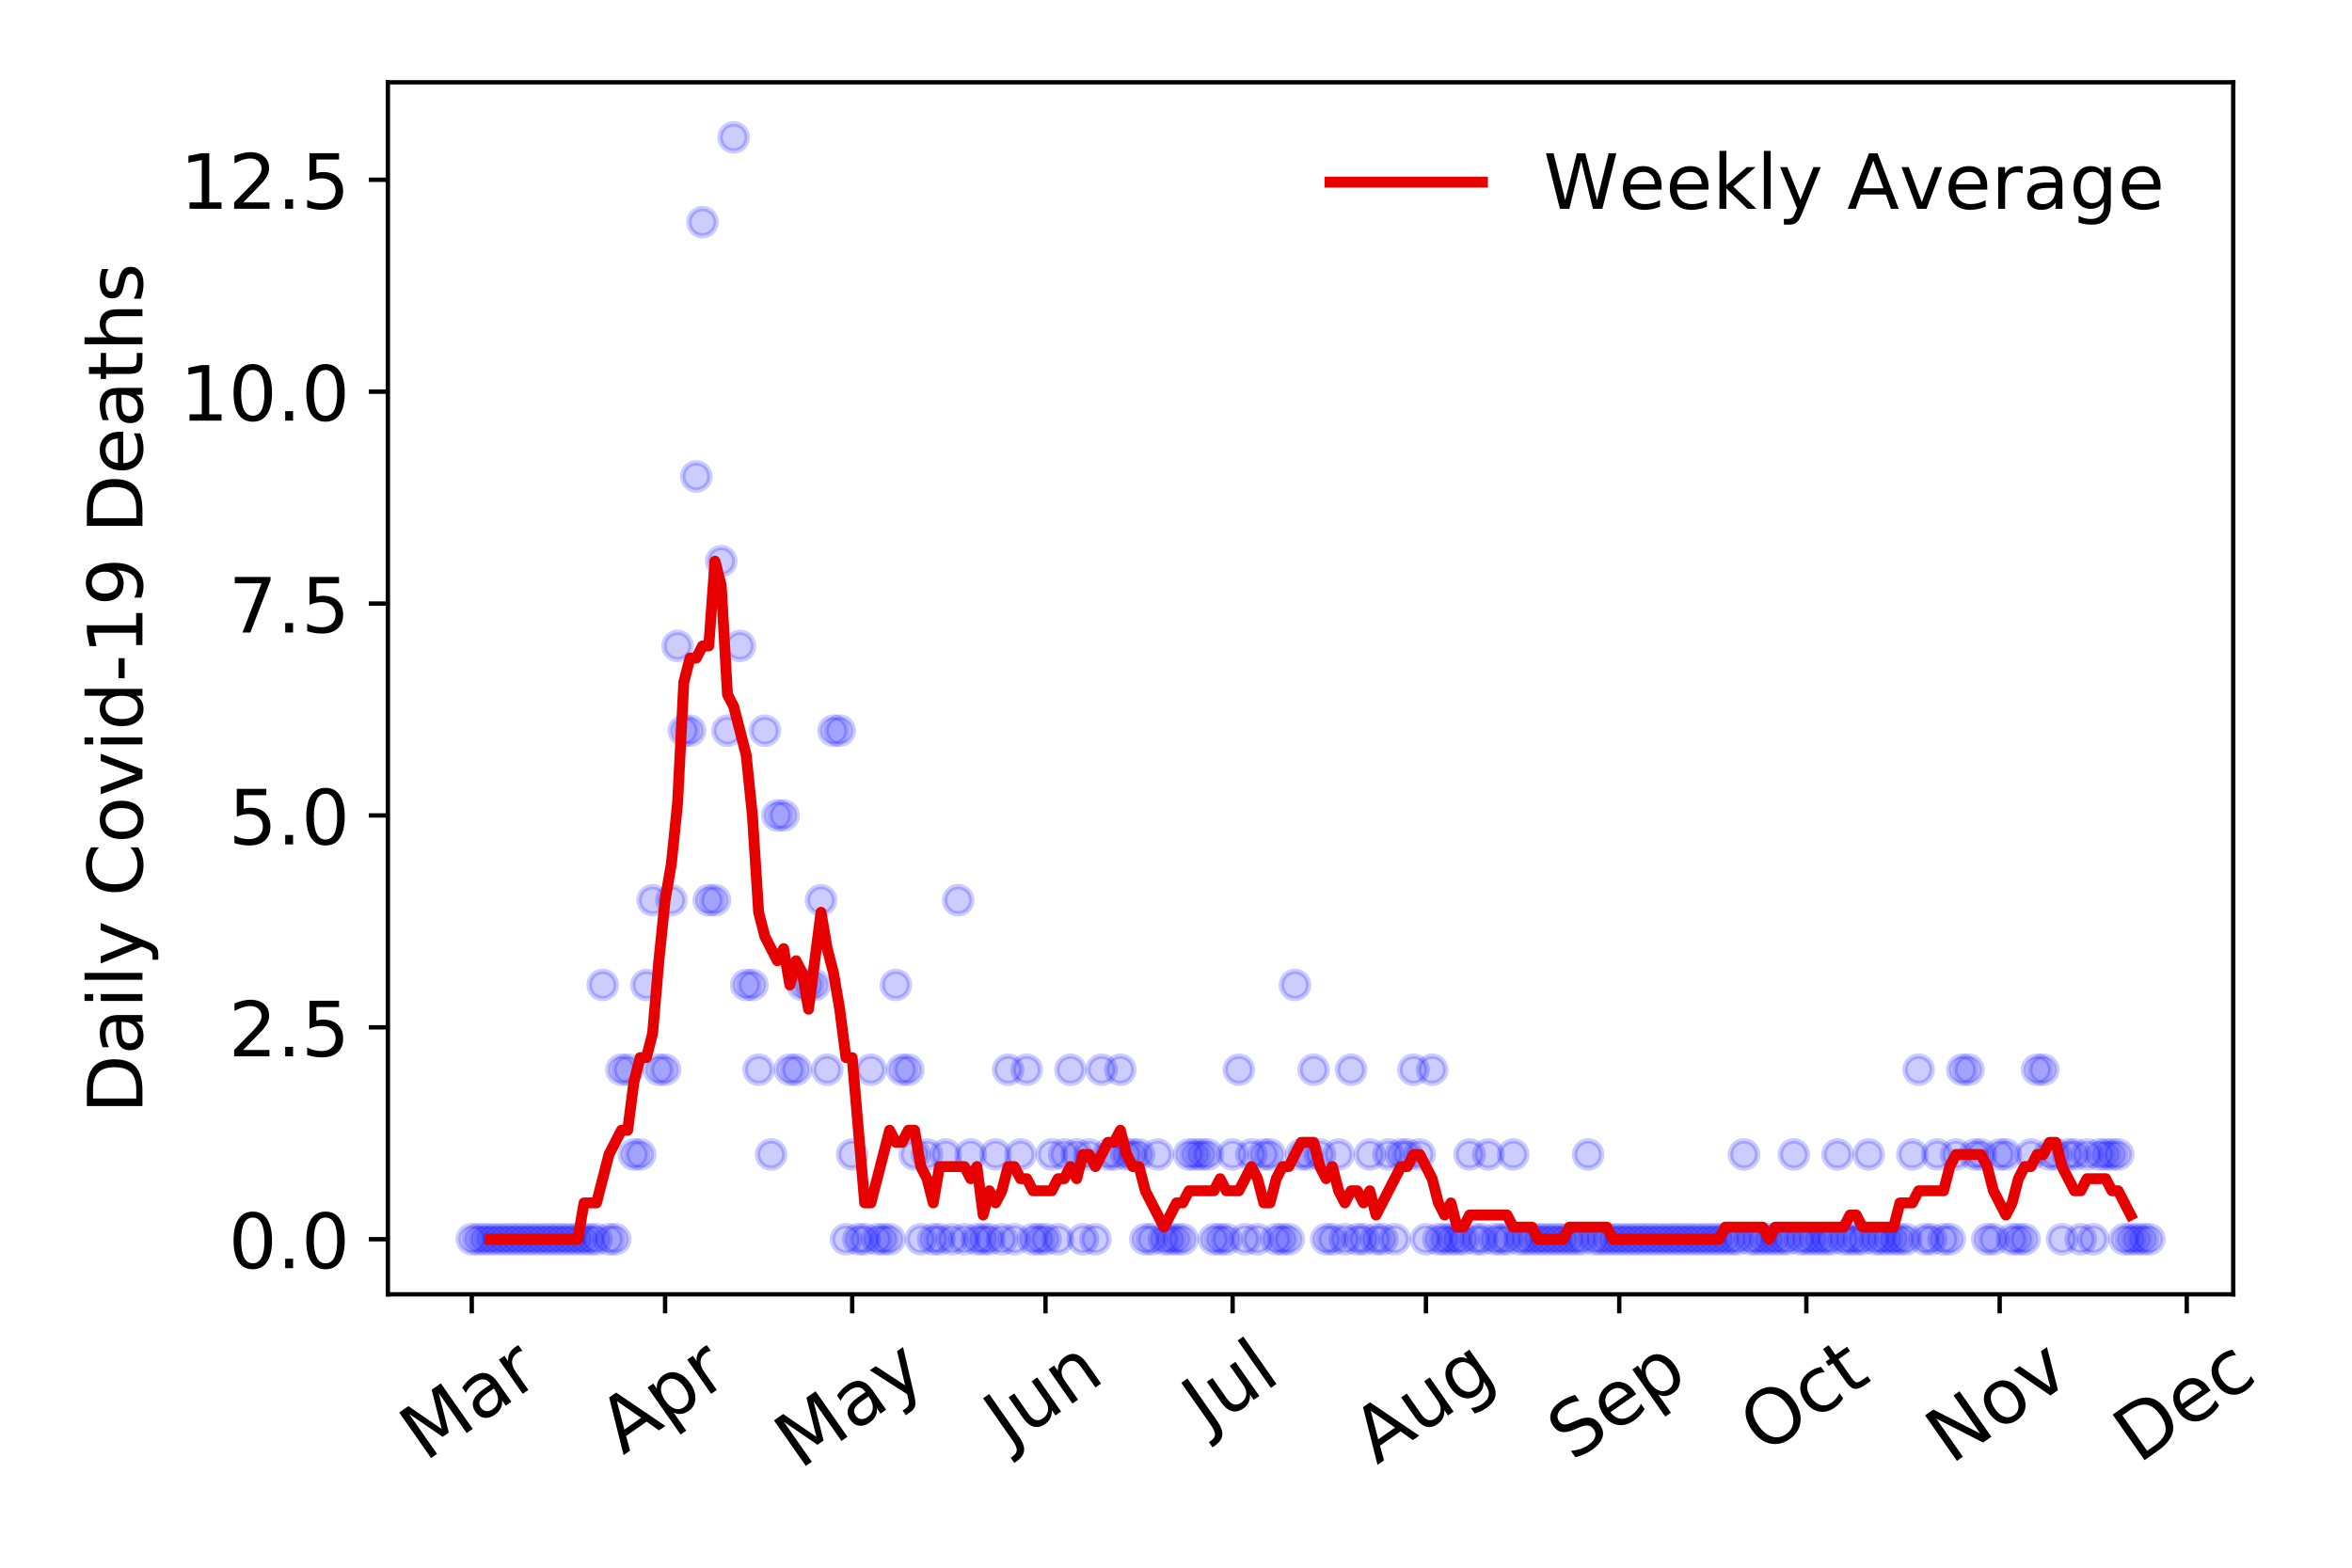 <?xml version="1.0" encoding="utf-8" standalone="no"?>
<!DOCTYPE svg PUBLIC "-//W3C//DTD SVG 1.1//EN"
  "http://www.w3.org/Graphics/SVG/1.1/DTD/svg11.dtd">
<!-- Created with matplotlib (https://matplotlib.org/) -->
<svg height="288pt" version="1.1" viewBox="0 0 432 288" width="432pt" xmlns="http://www.w3.org/2000/svg" xmlns:xlink="http://www.w3.org/1999/xlink">
 <defs>
  <style type="text/css">
*{stroke-linecap:butt;stroke-linejoin:round;}
  </style>
 </defs>
 <g id="figure_1">
  <g id="patch_1">
   <path d="M 0 288 
L 432 288 
L 432 0 
L 0 0 
z
" style="fill:#ffffff;"/>
  </g>
  <g id="axes_1">
   <g id="patch_2">
    <path d="M 71.245 237.778 
L 410.185 237.778 
L 410.185 15.12 
L 71.245 15.12 
z
" style="fill:#ffffff;"/>
   </g>
   <g id="matplotlib.axis_1">
    <g id="xtick_1">
     <g id="line2d_1">
      <defs>
       <path d="M 0 0 
L 0 3.5 
" id="mf3b6a3b1c8" style="stroke:#000000;stroke-width:0.8;"/>
      </defs>
      <g>
       <use style="stroke:#000000;stroke-width:0.8;" x="86.651" xlink:href="#mf3b6a3b1c8" y="237.778"/>
      </g>
     </g>
     <g id="text_1">
      <!-- Mar -->
      <defs>
       <path d="M 9.812 72.906 
L 24.516 72.906 
L 43.109 23.297 
L 61.812 72.906 
L 76.516 72.906 
L 76.516 0 
L 66.891 0 
L 66.891 64.016 
L 48.094 14.016 
L 38.188 14.016 
L 19.391 64.016 
L 19.391 0 
L 9.812 0 
z
" id="DejaVuSans-77"/>
       <path d="M 34.281 27.484 
Q 23.391 27.484 19.188 25 
Q 14.984 22.516 14.984 16.5 
Q 14.984 11.719 18.141 8.906 
Q 21.297 6.109 26.703 6.109 
Q 34.188 6.109 38.703 11.406 
Q 43.219 16.703 43.219 25.484 
L 43.219 27.484 
z
M 52.203 31.203 
L 52.203 0 
L 43.219 0 
L 43.219 8.297 
Q 40.141 3.328 35.547 0.953 
Q 30.953 -1.422 24.312 -1.422 
Q 15.922 -1.422 10.953 3.297 
Q 6 8.016 6 15.922 
Q 6 25.141 12.172 29.828 
Q 18.359 34.516 30.609 34.516 
L 43.219 34.516 
L 43.219 35.406 
Q 43.219 41.609 39.141 45 
Q 35.062 48.391 27.688 48.391 
Q 23 48.391 18.547 47.266 
Q 14.109 46.141 10.016 43.891 
L 10.016 52.203 
Q 14.938 54.109 19.578 55.047 
Q 24.219 56 28.609 56 
Q 40.484 56 46.344 49.844 
Q 52.203 43.703 52.203 31.203 
z
" id="DejaVuSans-97"/>
       <path d="M 41.109 46.297 
Q 39.594 47.172 37.812 47.578 
Q 36.031 48 33.891 48 
Q 26.266 48 22.188 43.047 
Q 18.109 38.094 18.109 28.812 
L 18.109 0 
L 9.078 0 
L 9.078 54.688 
L 18.109 54.688 
L 18.109 46.188 
Q 20.953 51.172 25.484 53.578 
Q 30.031 56 36.531 56 
Q 37.453 56 38.578 55.875 
Q 39.703 55.766 41.062 55.516 
z
" id="DejaVuSans-114"/>
      </defs>
      <g transform="translate(78.049 268.643)rotate(-35)scale(0.14 -0.14)">
       <use xlink:href="#DejaVuSans-77"/>
       <use x="86.279" xlink:href="#DejaVuSans-97"/>
       <use x="147.559" xlink:href="#DejaVuSans-114"/>
      </g>
     </g>
    </g>
    <g id="xtick_2">
     <g id="line2d_2">
      <g>
       <use style="stroke:#000000;stroke-width:0.8;" x="122.16" xlink:href="#mf3b6a3b1c8" y="237.778"/>
      </g>
     </g>
     <g id="text_2">
      <!-- Apr -->
      <defs>
       <path d="M 34.188 63.188 
L 20.797 26.906 
L 47.609 26.906 
z
M 28.609 72.906 
L 39.797 72.906 
L 67.578 0 
L 57.328 0 
L 50.688 18.703 
L 17.828 18.703 
L 11.188 0 
L 0.781 0 
z
" id="DejaVuSans-65"/>
       <path d="M 18.109 8.203 
L 18.109 -20.797 
L 9.078 -20.797 
L 9.078 54.688 
L 18.109 54.688 
L 18.109 46.391 
Q 20.953 51.266 25.266 53.625 
Q 29.594 56 35.594 56 
Q 45.562 56 51.781 48.094 
Q 58.016 40.188 58.016 27.297 
Q 58.016 14.406 51.781 6.484 
Q 45.562 -1.422 35.594 -1.422 
Q 29.594 -1.422 25.266 0.953 
Q 20.953 3.328 18.109 8.203 
z
M 48.688 27.297 
Q 48.688 37.203 44.609 42.844 
Q 40.531 48.484 33.406 48.484 
Q 26.266 48.484 22.188 42.844 
Q 18.109 37.203 18.109 27.297 
Q 18.109 17.391 22.188 11.75 
Q 26.266 6.109 33.406 6.109 
Q 40.531 6.109 44.609 11.75 
Q 48.688 17.391 48.688 27.297 
z
" id="DejaVuSans-112"/>
      </defs>
      <g transform="translate(114.456 267.384)rotate(-35)scale(0.14 -0.14)">
       <use xlink:href="#DejaVuSans-65"/>
       <use x="68.408" xlink:href="#DejaVuSans-112"/>
       <use x="131.885" xlink:href="#DejaVuSans-114"/>
      </g>
     </g>
    </g>
    <g id="xtick_3">
     <g id="line2d_3">
      <g>
       <use style="stroke:#000000;stroke-width:0.8;" x="156.524" xlink:href="#mf3b6a3b1c8" y="237.778"/>
      </g>
     </g>
     <g id="text_3">
      <!-- May -->
      <defs>
       <path d="M 32.172 -5.078 
Q 28.375 -14.844 24.75 -17.812 
Q 21.141 -20.797 15.094 -20.797 
L 7.906 -20.797 
L 7.906 -13.281 
L 13.188 -13.281 
Q 16.891 -13.281 18.938 -11.516 
Q 21 -9.766 23.484 -3.219 
L 25.094 0.875 
L 2.984 54.688 
L 12.5 54.688 
L 29.594 11.922 
L 46.688 54.688 
L 56.203 54.688 
z
" id="DejaVuSans-121"/>
      </defs>
      <g transform="translate(146.885 270.094)rotate(-35)scale(0.14 -0.14)">
       <use xlink:href="#DejaVuSans-77"/>
       <use x="86.279" xlink:href="#DejaVuSans-97"/>
       <use x="147.559" xlink:href="#DejaVuSans-121"/>
      </g>
     </g>
    </g>
    <g id="xtick_4">
     <g id="line2d_4">
      <g>
       <use style="stroke:#000000;stroke-width:0.8;" x="192.033" xlink:href="#mf3b6a3b1c8" y="237.778"/>
      </g>
     </g>
     <g id="text_4">
      <!-- Jun -->
      <defs>
       <path d="M 9.812 72.906 
L 19.672 72.906 
L 19.672 5.078 
Q 19.672 -8.109 14.672 -14.062 
Q 9.672 -20.016 -1.422 -20.016 
L -5.172 -20.016 
L -5.172 -11.719 
L -2.094 -11.719 
Q 4.438 -11.719 7.125 -8.047 
Q 9.812 -4.391 9.812 5.078 
z
" id="DejaVuSans-74"/>
       <path d="M 8.5 21.578 
L 8.5 54.688 
L 17.484 54.688 
L 17.484 21.922 
Q 17.484 14.156 20.5 10.266 
Q 23.531 6.391 29.594 6.391 
Q 36.859 6.391 41.078 11.031 
Q 45.312 15.672 45.312 23.688 
L 45.312 54.688 
L 54.297 54.688 
L 54.297 0 
L 45.312 0 
L 45.312 8.406 
Q 42.047 3.422 37.719 1 
Q 33.406 -1.422 27.688 -1.422 
Q 18.266 -1.422 13.375 4.438 
Q 8.5 10.297 8.5 21.578 
z
M 31.109 56 
z
" id="DejaVuSans-117"/>
       <path d="M 54.891 33.016 
L 54.891 0 
L 45.906 0 
L 45.906 32.719 
Q 45.906 40.484 42.875 44.328 
Q 39.844 48.188 33.797 48.188 
Q 26.516 48.188 22.312 43.547 
Q 18.109 38.922 18.109 30.906 
L 18.109 0 
L 9.078 0 
L 9.078 54.688 
L 18.109 54.688 
L 18.109 46.188 
Q 21.344 51.125 25.703 53.562 
Q 30.078 56 35.797 56 
Q 45.219 56 50.047 50.172 
Q 54.891 44.344 54.891 33.016 
z
" id="DejaVuSans-110"/>
      </defs>
      <g transform="translate(185.289 266.039)rotate(-35)scale(0.14 -0.14)">
       <use xlink:href="#DejaVuSans-74"/>
       <use x="29.492" xlink:href="#DejaVuSans-117"/>
       <use x="92.871" xlink:href="#DejaVuSans-110"/>
      </g>
     </g>
    </g>
    <g id="xtick_5">
     <g id="line2d_5">
      <g>
       <use style="stroke:#000000;stroke-width:0.8;" x="226.397" xlink:href="#mf3b6a3b1c8" y="237.778"/>
      </g>
     </g>
     <g id="text_5">
      <!-- Jul -->
      <defs>
       <path d="M 9.422 75.984 
L 18.406 75.984 
L 18.406 0 
L 9.422 0 
z
" id="DejaVuSans-108"/>
      </defs>
      <g transform="translate(221.694 263.181)rotate(-35)scale(0.14 -0.14)">
       <use xlink:href="#DejaVuSans-74"/>
       <use x="29.492" xlink:href="#DejaVuSans-117"/>
       <use x="92.871" xlink:href="#DejaVuSans-108"/>
      </g>
     </g>
    </g>
    <g id="xtick_6">
     <g id="line2d_6">
      <g>
       <use style="stroke:#000000;stroke-width:0.8;" x="261.906" xlink:href="#mf3b6a3b1c8" y="237.778"/>
      </g>
     </g>
     <g id="text_6">
      <!-- Aug -->
      <defs>
       <path d="M 45.406 27.984 
Q 45.406 37.75 41.375 43.109 
Q 37.359 48.484 30.078 48.484 
Q 22.859 48.484 18.828 43.109 
Q 14.797 37.75 14.797 27.984 
Q 14.797 18.266 18.828 12.891 
Q 22.859 7.516 30.078 7.516 
Q 37.359 7.516 41.375 12.891 
Q 45.406 18.266 45.406 27.984 
z
M 54.391 6.781 
Q 54.391 -7.172 48.188 -13.984 
Q 42 -20.797 29.203 -20.797 
Q 24.469 -20.797 20.266 -20.094 
Q 16.062 -19.391 12.109 -17.922 
L 12.109 -9.188 
Q 16.062 -11.328 19.922 -12.344 
Q 23.781 -13.375 27.781 -13.375 
Q 36.625 -13.375 41.016 -8.766 
Q 45.406 -4.156 45.406 5.172 
L 45.406 9.625 
Q 42.625 4.781 38.281 2.391 
Q 33.938 0 27.875 0 
Q 17.828 0 11.672 7.656 
Q 5.516 15.328 5.516 27.984 
Q 5.516 40.672 11.672 48.328 
Q 17.828 56 27.875 56 
Q 33.938 56 38.281 53.609 
Q 42.625 51.219 45.406 46.391 
L 45.406 54.688 
L 54.391 54.688 
z
" id="DejaVuSans-103"/>
      </defs>
      <g transform="translate(252.925 269.172)rotate(-35)scale(0.14 -0.14)">
       <use xlink:href="#DejaVuSans-65"/>
       <use x="68.408" xlink:href="#DejaVuSans-117"/>
       <use x="131.787" xlink:href="#DejaVuSans-103"/>
      </g>
     </g>
    </g>
    <g id="xtick_7">
     <g id="line2d_7">
      <g>
       <use style="stroke:#000000;stroke-width:0.8;" x="297.415" xlink:href="#mf3b6a3b1c8" y="237.778"/>
      </g>
     </g>
     <g id="text_7">
      <!-- Sep -->
      <defs>
       <path d="M 53.516 70.516 
L 53.516 60.891 
Q 47.906 63.578 42.922 64.891 
Q 37.938 66.219 33.297 66.219 
Q 25.25 66.219 20.875 63.094 
Q 16.5 59.969 16.5 54.203 
Q 16.5 49.359 19.406 46.891 
Q 22.312 44.438 30.422 42.922 
L 36.375 41.703 
Q 47.406 39.594 52.656 34.297 
Q 57.906 29 57.906 20.125 
Q 57.906 9.516 50.797 4.047 
Q 43.703 -1.422 29.984 -1.422 
Q 24.812 -1.422 18.969 -0.25 
Q 13.141 0.922 6.891 3.219 
L 6.891 13.375 
Q 12.891 10.016 18.656 8.297 
Q 24.422 6.594 29.984 6.594 
Q 38.422 6.594 43.016 9.906 
Q 47.609 13.234 47.609 19.391 
Q 47.609 24.75 44.312 27.781 
Q 41.016 30.812 33.5 32.328 
L 27.484 33.5 
Q 16.453 35.688 11.516 40.375 
Q 6.594 45.062 6.594 53.422 
Q 6.594 63.094 13.406 68.656 
Q 20.219 74.219 32.172 74.219 
Q 37.312 74.219 42.625 73.281 
Q 47.953 72.359 53.516 70.516 
z
" id="DejaVuSans-83"/>
       <path d="M 56.203 29.594 
L 56.203 25.203 
L 14.891 25.203 
Q 15.484 15.922 20.484 11.062 
Q 25.484 6.203 34.422 6.203 
Q 39.594 6.203 44.453 7.469 
Q 49.312 8.734 54.109 11.281 
L 54.109 2.781 
Q 49.266 0.734 44.188 -0.344 
Q 39.109 -1.422 33.891 -1.422 
Q 20.797 -1.422 13.156 6.188 
Q 5.516 13.812 5.516 26.812 
Q 5.516 40.234 12.766 48.109 
Q 20.016 56 32.328 56 
Q 43.359 56 49.781 48.891 
Q 56.203 41.797 56.203 29.594 
z
M 47.219 32.234 
Q 47.125 39.594 43.094 43.984 
Q 39.062 48.391 32.422 48.391 
Q 24.906 48.391 20.391 44.141 
Q 15.875 39.891 15.188 32.172 
z
" id="DejaVuSans-101"/>
      </defs>
      <g transform="translate(288.822 268.629)rotate(-35)scale(0.14 -0.14)">
       <use xlink:href="#DejaVuSans-83"/>
       <use x="63.477" xlink:href="#DejaVuSans-101"/>
       <use x="125" xlink:href="#DejaVuSans-112"/>
      </g>
     </g>
    </g>
    <g id="xtick_8">
     <g id="line2d_8">
      <g>
       <use style="stroke:#000000;stroke-width:0.8;" x="331.778" xlink:href="#mf3b6a3b1c8" y="237.778"/>
      </g>
     </g>
     <g id="text_8">
      <!-- Oct -->
      <defs>
       <path d="M 39.406 66.219 
Q 28.656 66.219 22.328 58.203 
Q 16.016 50.203 16.016 36.375 
Q 16.016 22.609 22.328 14.594 
Q 28.656 6.594 39.406 6.594 
Q 50.141 6.594 56.422 14.594 
Q 62.703 22.609 62.703 36.375 
Q 62.703 50.203 56.422 58.203 
Q 50.141 66.219 39.406 66.219 
z
M 39.406 74.219 
Q 54.734 74.219 63.906 63.938 
Q 73.094 53.656 73.094 36.375 
Q 73.094 19.141 63.906 8.859 
Q 54.734 -1.422 39.406 -1.422 
Q 24.031 -1.422 14.812 8.828 
Q 5.609 19.094 5.609 36.375 
Q 5.609 53.656 14.812 63.938 
Q 24.031 74.219 39.406 74.219 
z
" id="DejaVuSans-79"/>
       <path d="M 48.781 52.594 
L 48.781 44.188 
Q 44.969 46.297 41.141 47.344 
Q 37.312 48.391 33.406 48.391 
Q 24.656 48.391 19.812 42.844 
Q 14.984 37.312 14.984 27.297 
Q 14.984 17.281 19.812 11.734 
Q 24.656 6.203 33.406 6.203 
Q 37.312 6.203 41.141 7.25 
Q 44.969 8.297 48.781 10.406 
L 48.781 2.094 
Q 45.016 0.344 40.984 -0.531 
Q 36.969 -1.422 32.422 -1.422 
Q 20.062 -1.422 12.781 6.344 
Q 5.516 14.109 5.516 27.297 
Q 5.516 40.672 12.859 48.328 
Q 20.219 56 33.016 56 
Q 37.156 56 41.109 55.141 
Q 45.062 54.297 48.781 52.594 
z
" id="DejaVuSans-99"/>
       <path d="M 18.312 70.219 
L 18.312 54.688 
L 36.812 54.688 
L 36.812 47.703 
L 18.312 47.703 
L 18.312 18.016 
Q 18.312 11.328 20.141 9.422 
Q 21.969 7.516 27.594 7.516 
L 36.812 7.516 
L 36.812 0 
L 27.594 0 
Q 17.188 0 13.234 3.875 
Q 9.281 7.766 9.281 18.016 
L 9.281 47.703 
L 2.688 47.703 
L 2.688 54.688 
L 9.281 54.688 
L 9.281 70.219 
z
" id="DejaVuSans-116"/>
      </defs>
      <g transform="translate(324.08 267.377)rotate(-35)scale(0.14 -0.14)">
       <use xlink:href="#DejaVuSans-79"/>
       <use x="78.711" xlink:href="#DejaVuSans-99"/>
       <use x="133.691" xlink:href="#DejaVuSans-116"/>
      </g>
     </g>
    </g>
    <g id="xtick_9">
     <g id="line2d_9">
      <g>
       <use style="stroke:#000000;stroke-width:0.8;" x="367.287" xlink:href="#mf3b6a3b1c8" y="237.778"/>
      </g>
     </g>
     <g id="text_9">
      <!-- Nov -->
      <defs>
       <path d="M 9.812 72.906 
L 23.094 72.906 
L 55.422 11.922 
L 55.422 72.906 
L 64.984 72.906 
L 64.984 0 
L 51.703 0 
L 19.391 60.984 
L 19.391 0 
L 9.812 0 
z
" id="DejaVuSans-78"/>
       <path d="M 30.609 48.391 
Q 23.391 48.391 19.188 42.75 
Q 14.984 37.109 14.984 27.297 
Q 14.984 17.484 19.156 11.844 
Q 23.344 6.203 30.609 6.203 
Q 37.797 6.203 41.984 11.859 
Q 46.188 17.531 46.188 27.297 
Q 46.188 37.016 41.984 42.703 
Q 37.797 48.391 30.609 48.391 
z
M 30.609 56 
Q 42.328 56 49.016 48.375 
Q 55.719 40.766 55.719 27.297 
Q 55.719 13.875 49.016 6.219 
Q 42.328 -1.422 30.609 -1.422 
Q 18.844 -1.422 12.172 6.219 
Q 5.516 13.875 5.516 27.297 
Q 5.516 40.766 12.172 48.375 
Q 18.844 56 30.609 56 
z
" id="DejaVuSans-111"/>
       <path d="M 2.984 54.688 
L 12.5 54.688 
L 29.594 8.797 
L 46.688 54.688 
L 56.203 54.688 
L 35.688 0 
L 23.484 0 
z
" id="DejaVuSans-118"/>
      </defs>
      <g transform="translate(358.311 269.166)rotate(-35)scale(0.14 -0.14)">
       <use xlink:href="#DejaVuSans-78"/>
       <use x="74.805" xlink:href="#DejaVuSans-111"/>
       <use x="135.986" xlink:href="#DejaVuSans-118"/>
      </g>
     </g>
    </g>
    <g id="xtick_10">
     <g id="line2d_10">
      <g>
       <use style="stroke:#000000;stroke-width:0.8;" x="401.651" xlink:href="#mf3b6a3b1c8" y="237.778"/>
      </g>
     </g>
     <g id="text_10">
      <!-- Dec -->
      <defs>
       <path d="M 19.672 64.797 
L 19.672 8.109 
L 31.594 8.109 
Q 46.688 8.109 53.688 14.938 
Q 60.688 21.781 60.688 36.531 
Q 60.688 51.172 53.688 57.984 
Q 46.688 64.797 31.594 64.797 
z
M 9.812 72.906 
L 30.078 72.906 
Q 51.266 72.906 61.172 64.094 
Q 71.094 55.281 71.094 36.531 
Q 71.094 17.672 61.125 8.828 
Q 51.172 0 30.078 0 
L 9.812 0 
z
" id="DejaVuSans-68"/>
      </defs>
      <g transform="translate(392.77 269.032)rotate(-35)scale(0.14 -0.14)">
       <use xlink:href="#DejaVuSans-68"/>
       <use x="77.002" xlink:href="#DejaVuSans-101"/>
       <use x="138.525" xlink:href="#DejaVuSans-99"/>
      </g>
     </g>
    </g>
   </g>
   <g id="matplotlib.axis_2">
    <g id="ytick_1">
     <g id="line2d_11">
      <defs>
       <path d="M 0 0 
L -3.5 0 
" id="me5e0eb943d" style="stroke:#000000;stroke-width:0.8;"/>
      </defs>
      <g>
       <use style="stroke:#000000;stroke-width:0.8;" x="71.245" xlink:href="#me5e0eb943d" y="227.657"/>
      </g>
     </g>
     <g id="text_11">
      <!-- 0.0 -->
      <defs>
       <path d="M 31.781 66.406 
Q 24.172 66.406 20.328 58.906 
Q 16.5 51.422 16.5 36.375 
Q 16.5 21.391 20.328 13.891 
Q 24.172 6.391 31.781 6.391 
Q 39.453 6.391 43.281 13.891 
Q 47.125 21.391 47.125 36.375 
Q 47.125 51.422 43.281 58.906 
Q 39.453 66.406 31.781 66.406 
z
M 31.781 74.219 
Q 44.047 74.219 50.516 64.516 
Q 56.984 54.828 56.984 36.375 
Q 56.984 17.969 50.516 8.266 
Q 44.047 -1.422 31.781 -1.422 
Q 19.531 -1.422 13.062 8.266 
Q 6.594 17.969 6.594 36.375 
Q 6.594 54.828 13.062 64.516 
Q 19.531 74.219 31.781 74.219 
z
" id="DejaVuSans-48"/>
       <path d="M 10.688 12.406 
L 21 12.406 
L 21 0 
L 10.688 0 
z
" id="DejaVuSans-46"/>
      </defs>
      <g transform="translate(41.981 232.976)scale(0.14 -0.14)">
       <use xlink:href="#DejaVuSans-48"/>
       <use x="63.623" xlink:href="#DejaVuSans-46"/>
       <use x="95.41" xlink:href="#DejaVuSans-48"/>
      </g>
     </g>
    </g>
    <g id="ytick_2">
     <g id="line2d_12">
      <g>
       <use style="stroke:#000000;stroke-width:0.8;" x="71.245" xlink:href="#me5e0eb943d" y="188.731"/>
      </g>
     </g>
     <g id="text_12">
      <!-- 2.5 -->
      <defs>
       <path d="M 19.188 8.297 
L 53.609 8.297 
L 53.609 0 
L 7.328 0 
L 7.328 8.297 
Q 12.938 14.109 22.625 23.891 
Q 32.328 33.688 34.812 36.531 
Q 39.547 41.844 41.422 45.531 
Q 43.312 49.219 43.312 52.781 
Q 43.312 58.594 39.234 62.25 
Q 35.156 65.922 28.609 65.922 
Q 23.969 65.922 18.812 64.312 
Q 13.672 62.703 7.812 59.422 
L 7.812 69.391 
Q 13.766 71.781 18.938 73 
Q 24.125 74.219 28.422 74.219 
Q 39.75 74.219 46.484 68.547 
Q 53.219 62.891 53.219 53.422 
Q 53.219 48.922 51.531 44.891 
Q 49.859 40.875 45.406 35.406 
Q 44.188 33.984 37.641 27.219 
Q 31.109 20.453 19.188 8.297 
z
" id="DejaVuSans-50"/>
       <path d="M 10.797 72.906 
L 49.516 72.906 
L 49.516 64.594 
L 19.828 64.594 
L 19.828 46.734 
Q 21.969 47.469 24.109 47.828 
Q 26.266 48.188 28.422 48.188 
Q 40.625 48.188 47.75 41.5 
Q 54.891 34.812 54.891 23.391 
Q 54.891 11.625 47.562 5.094 
Q 40.234 -1.422 26.906 -1.422 
Q 22.312 -1.422 17.547 -0.641 
Q 12.797 0.141 7.719 1.703 
L 7.719 11.625 
Q 12.109 9.234 16.797 8.062 
Q 21.484 6.891 26.703 6.891 
Q 35.156 6.891 40.078 11.328 
Q 45.016 15.766 45.016 23.391 
Q 45.016 31 40.078 35.438 
Q 35.156 39.891 26.703 39.891 
Q 22.75 39.891 18.812 39.016 
Q 14.891 38.141 10.797 36.281 
z
" id="DejaVuSans-53"/>
      </defs>
      <g transform="translate(41.981 194.05)scale(0.14 -0.14)">
       <use xlink:href="#DejaVuSans-50"/>
       <use x="63.623" xlink:href="#DejaVuSans-46"/>
       <use x="95.41" xlink:href="#DejaVuSans-53"/>
      </g>
     </g>
    </g>
    <g id="ytick_3">
     <g id="line2d_13">
      <g>
       <use style="stroke:#000000;stroke-width:0.8;" x="71.245" xlink:href="#me5e0eb943d" y="149.805"/>
      </g>
     </g>
     <g id="text_13">
      <!-- 5.0 -->
      <g transform="translate(41.981 155.124)scale(0.14 -0.14)">
       <use xlink:href="#DejaVuSans-53"/>
       <use x="63.623" xlink:href="#DejaVuSans-46"/>
       <use x="95.41" xlink:href="#DejaVuSans-48"/>
      </g>
     </g>
    </g>
    <g id="ytick_4">
     <g id="line2d_14">
      <g>
       <use style="stroke:#000000;stroke-width:0.8;" x="71.245" xlink:href="#me5e0eb943d" y="110.879"/>
      </g>
     </g>
     <g id="text_14">
      <!-- 7.5 -->
      <defs>
       <path d="M 8.203 72.906 
L 55.078 72.906 
L 55.078 68.703 
L 28.609 0 
L 18.312 0 
L 43.219 64.594 
L 8.203 64.594 
z
" id="DejaVuSans-55"/>
      </defs>
      <g transform="translate(41.981 116.197)scale(0.14 -0.14)">
       <use xlink:href="#DejaVuSans-55"/>
       <use x="63.623" xlink:href="#DejaVuSans-46"/>
       <use x="95.41" xlink:href="#DejaVuSans-53"/>
      </g>
     </g>
    </g>
    <g id="ytick_5">
     <g id="line2d_15">
      <g>
       <use style="stroke:#000000;stroke-width:0.8;" x="71.245" xlink:href="#me5e0eb943d" y="71.952"/>
      </g>
     </g>
     <g id="text_15">
      <!-- 10.0 -->
      <defs>
       <path d="M 12.406 8.297 
L 28.516 8.297 
L 28.516 63.922 
L 10.984 60.406 
L 10.984 69.391 
L 28.422 72.906 
L 38.281 72.906 
L 38.281 8.297 
L 54.391 8.297 
L 54.391 0 
L 12.406 0 
z
" id="DejaVuSans-49"/>
      </defs>
      <g transform="translate(33.073 77.271)scale(0.14 -0.14)">
       <use xlink:href="#DejaVuSans-49"/>
       <use x="63.623" xlink:href="#DejaVuSans-48"/>
       <use x="127.246" xlink:href="#DejaVuSans-46"/>
       <use x="159.033" xlink:href="#DejaVuSans-48"/>
      </g>
     </g>
    </g>
    <g id="ytick_6">
     <g id="line2d_16">
      <g>
       <use style="stroke:#000000;stroke-width:0.8;" x="71.245" xlink:href="#me5e0eb943d" y="33.026"/>
      </g>
     </g>
     <g id="text_16">
      <!-- 12.5 -->
      <g transform="translate(33.073 38.345)scale(0.14 -0.14)">
       <use xlink:href="#DejaVuSans-49"/>
       <use x="63.623" xlink:href="#DejaVuSans-50"/>
       <use x="127.246" xlink:href="#DejaVuSans-46"/>
       <use x="159.033" xlink:href="#DejaVuSans-53"/>
      </g>
     </g>
    </g>
    <g id="text_17">
     <!-- Daily Covid-19 Deaths -->
     <defs>
      <path d="M 9.422 54.688 
L 18.406 54.688 
L 18.406 0 
L 9.422 0 
z
M 9.422 75.984 
L 18.406 75.984 
L 18.406 64.594 
L 9.422 64.594 
z
" id="DejaVuSans-105"/>
      <path id="DejaVuSans-32"/>
      <path d="M 64.406 67.281 
L 64.406 56.891 
Q 59.422 61.531 53.781 63.812 
Q 48.141 66.109 41.797 66.109 
Q 29.297 66.109 22.656 58.469 
Q 16.016 50.828 16.016 36.375 
Q 16.016 21.969 22.656 14.328 
Q 29.297 6.688 41.797 6.688 
Q 48.141 6.688 53.781 8.984 
Q 59.422 11.281 64.406 15.922 
L 64.406 5.609 
Q 59.234 2.094 53.438 0.328 
Q 47.656 -1.422 41.219 -1.422 
Q 24.656 -1.422 15.125 8.703 
Q 5.609 18.844 5.609 36.375 
Q 5.609 53.953 15.125 64.078 
Q 24.656 74.219 41.219 74.219 
Q 47.75 74.219 53.531 72.484 
Q 59.328 70.75 64.406 67.281 
z
" id="DejaVuSans-67"/>
      <path d="M 45.406 46.391 
L 45.406 75.984 
L 54.391 75.984 
L 54.391 0 
L 45.406 0 
L 45.406 8.203 
Q 42.578 3.328 38.25 0.953 
Q 33.938 -1.422 27.875 -1.422 
Q 17.969 -1.422 11.734 6.484 
Q 5.516 14.406 5.516 27.297 
Q 5.516 40.188 11.734 48.094 
Q 17.969 56 27.875 56 
Q 33.938 56 38.25 53.625 
Q 42.578 51.266 45.406 46.391 
z
M 14.797 27.297 
Q 14.797 17.391 18.875 11.75 
Q 22.953 6.109 30.078 6.109 
Q 37.203 6.109 41.297 11.75 
Q 45.406 17.391 45.406 27.297 
Q 45.406 37.203 41.297 42.844 
Q 37.203 48.484 30.078 48.484 
Q 22.953 48.484 18.875 42.844 
Q 14.797 37.203 14.797 27.297 
z
" id="DejaVuSans-100"/>
      <path d="M 4.891 31.391 
L 31.203 31.391 
L 31.203 23.391 
L 4.891 23.391 
z
" id="DejaVuSans-45"/>
      <path d="M 10.984 1.516 
L 10.984 10.5 
Q 14.703 8.734 18.5 7.812 
Q 22.312 6.891 25.984 6.891 
Q 35.75 6.891 40.891 13.453 
Q 46.047 20.016 46.781 33.406 
Q 43.953 29.203 39.594 26.953 
Q 35.25 24.703 29.984 24.703 
Q 19.047 24.703 12.672 31.312 
Q 6.297 37.938 6.297 49.422 
Q 6.297 60.641 12.938 67.422 
Q 19.578 74.219 30.609 74.219 
Q 43.266 74.219 49.922 64.516 
Q 56.594 54.828 56.594 36.375 
Q 56.594 19.141 48.406 8.859 
Q 40.234 -1.422 26.422 -1.422 
Q 22.703 -1.422 18.891 -0.688 
Q 15.094 0.047 10.984 1.516 
z
M 30.609 32.422 
Q 37.25 32.422 41.125 36.953 
Q 45.016 41.5 45.016 49.422 
Q 45.016 57.281 41.125 61.844 
Q 37.25 66.406 30.609 66.406 
Q 23.969 66.406 20.094 61.844 
Q 16.219 57.281 16.219 49.422 
Q 16.219 41.5 20.094 36.953 
Q 23.969 32.422 30.609 32.422 
z
" id="DejaVuSans-57"/>
      <path d="M 54.891 33.016 
L 54.891 0 
L 45.906 0 
L 45.906 32.719 
Q 45.906 40.484 42.875 44.328 
Q 39.844 48.188 33.797 48.188 
Q 26.516 48.188 22.312 43.547 
Q 18.109 38.922 18.109 30.906 
L 18.109 0 
L 9.078 0 
L 9.078 75.984 
L 18.109 75.984 
L 18.109 46.188 
Q 21.344 51.125 25.703 53.562 
Q 30.078 56 35.797 56 
Q 45.219 56 50.047 50.172 
Q 54.891 44.344 54.891 33.016 
z
" id="DejaVuSans-104"/>
      <path d="M 44.281 53.078 
L 44.281 44.578 
Q 40.484 46.531 36.375 47.5 
Q 32.281 48.484 27.875 48.484 
Q 21.188 48.484 17.844 46.438 
Q 14.5 44.391 14.5 40.281 
Q 14.5 37.156 16.891 35.375 
Q 19.281 33.594 26.516 31.984 
L 29.594 31.297 
Q 39.156 29.25 43.188 25.516 
Q 47.219 21.781 47.219 15.094 
Q 47.219 7.469 41.188 3.016 
Q 35.156 -1.422 24.609 -1.422 
Q 20.219 -1.422 15.453 -0.562 
Q 10.688 0.297 5.422 2 
L 5.422 11.281 
Q 10.406 8.688 15.234 7.391 
Q 20.062 6.109 24.812 6.109 
Q 31.156 6.109 34.562 8.281 
Q 37.984 10.453 37.984 14.406 
Q 37.984 18.062 35.516 20.016 
Q 33.062 21.969 24.703 23.781 
L 21.578 24.516 
Q 13.234 26.266 9.516 29.906 
Q 5.812 33.547 5.812 39.891 
Q 5.812 47.609 11.281 51.797 
Q 16.75 56 26.812 56 
Q 31.781 56 36.172 55.266 
Q 40.578 54.547 44.281 53.078 
z
" id="DejaVuSans-115"/>
     </defs>
     <g transform="translate(26.162 204.56)rotate(-90)scale(0.14 -0.14)">
      <use xlink:href="#DejaVuSans-68"/>
      <use x="77.002" xlink:href="#DejaVuSans-97"/>
      <use x="138.281" xlink:href="#DejaVuSans-105"/>
      <use x="166.064" xlink:href="#DejaVuSans-108"/>
      <use x="193.848" xlink:href="#DejaVuSans-121"/>
      <use x="253.027" xlink:href="#DejaVuSans-32"/>
      <use x="284.814" xlink:href="#DejaVuSans-67"/>
      <use x="354.639" xlink:href="#DejaVuSans-111"/>
      <use x="415.82" xlink:href="#DejaVuSans-118"/>
      <use x="475" xlink:href="#DejaVuSans-105"/>
      <use x="502.783" xlink:href="#DejaVuSans-100"/>
      <use x="566.26" xlink:href="#DejaVuSans-45"/>
      <use x="602.344" xlink:href="#DejaVuSans-49"/>
      <use x="665.967" xlink:href="#DejaVuSans-57"/>
      <use x="729.59" xlink:href="#DejaVuSans-32"/>
      <use x="761.377" xlink:href="#DejaVuSans-68"/>
      <use x="838.379" xlink:href="#DejaVuSans-101"/>
      <use x="899.902" xlink:href="#DejaVuSans-97"/>
      <use x="961.182" xlink:href="#DejaVuSans-116"/>
      <use x="1000.391" xlink:href="#DejaVuSans-104"/>
      <use x="1063.77" xlink:href="#DejaVuSans-115"/>
     </g>
    </g>
   </g>
   <g id="line2d_17">
    <defs>
     <path d="M 0 2.5 
C 0.663 2.5 1.299 2.237 1.768 1.768 
C 2.237 1.299 2.5 0.663 2.5 0 
C 2.5 -0.663 2.237 -1.299 1.768 -1.768 
C 1.299 -2.237 0.663 -2.5 0 -2.5 
C -0.663 -2.5 -1.299 -2.237 -1.768 -1.768 
C -2.237 -1.299 -2.5 -0.663 -2.5 0 
C -2.5 0.663 -2.237 1.299 -1.768 1.768 
C -1.299 2.237 -0.663 2.5 0 2.5 
z
" id="m65fa673edb" style="stroke:#0000ff;stroke-opacity:0.2;"/>
    </defs>
    <g clip-path="url(#p4d8d68c06a)">
     <use style="fill:#0000ff;fill-opacity:0.2;stroke:#0000ff;stroke-opacity:0.2;" x="86.651" xlink:href="#m65fa673edb" y="227.657"/>
     <use style="fill:#0000ff;fill-opacity:0.2;stroke:#0000ff;stroke-opacity:0.2;" x="87.797" xlink:href="#m65fa673edb" y="227.657"/>
     <use style="fill:#0000ff;fill-opacity:0.2;stroke:#0000ff;stroke-opacity:0.2;" x="88.942" xlink:href="#m65fa673edb" y="227.657"/>
     <use style="fill:#0000ff;fill-opacity:0.2;stroke:#0000ff;stroke-opacity:0.2;" x="90.088" xlink:href="#m65fa673edb" y="227.657"/>
     <use style="fill:#0000ff;fill-opacity:0.2;stroke:#0000ff;stroke-opacity:0.2;" x="91.233" xlink:href="#m65fa673edb" y="227.657"/>
     <use style="fill:#0000ff;fill-opacity:0.2;stroke:#0000ff;stroke-opacity:0.2;" x="92.379" xlink:href="#m65fa673edb" y="227.657"/>
     <use style="fill:#0000ff;fill-opacity:0.2;stroke:#0000ff;stroke-opacity:0.2;" x="93.524" xlink:href="#m65fa673edb" y="227.657"/>
     <use style="fill:#0000ff;fill-opacity:0.2;stroke:#0000ff;stroke-opacity:0.2;" x="94.67" xlink:href="#m65fa673edb" y="227.657"/>
     <use style="fill:#0000ff;fill-opacity:0.2;stroke:#0000ff;stroke-opacity:0.2;" x="95.815" xlink:href="#m65fa673edb" y="227.657"/>
     <use style="fill:#0000ff;fill-opacity:0.2;stroke:#0000ff;stroke-opacity:0.2;" x="96.96" xlink:href="#m65fa673edb" y="227.657"/>
     <use style="fill:#0000ff;fill-opacity:0.2;stroke:#0000ff;stroke-opacity:0.2;" x="98.106" xlink:href="#m65fa673edb" y="227.657"/>
     <use style="fill:#0000ff;fill-opacity:0.2;stroke:#0000ff;stroke-opacity:0.2;" x="99.251" xlink:href="#m65fa673edb" y="227.657"/>
     <use style="fill:#0000ff;fill-opacity:0.2;stroke:#0000ff;stroke-opacity:0.2;" x="100.397" xlink:href="#m65fa673edb" y="227.657"/>
     <use style="fill:#0000ff;fill-opacity:0.2;stroke:#0000ff;stroke-opacity:0.2;" x="101.542" xlink:href="#m65fa673edb" y="227.657"/>
     <use style="fill:#0000ff;fill-opacity:0.2;stroke:#0000ff;stroke-opacity:0.2;" x="102.688" xlink:href="#m65fa673edb" y="227.657"/>
     <use style="fill:#0000ff;fill-opacity:0.2;stroke:#0000ff;stroke-opacity:0.2;" x="103.833" xlink:href="#m65fa673edb" y="227.657"/>
     <use style="fill:#0000ff;fill-opacity:0.2;stroke:#0000ff;stroke-opacity:0.2;" x="104.979" xlink:href="#m65fa673edb" y="227.657"/>
     <use style="fill:#0000ff;fill-opacity:0.2;stroke:#0000ff;stroke-opacity:0.2;" x="106.124" xlink:href="#m65fa673edb" y="227.657"/>
     <use style="fill:#0000ff;fill-opacity:0.2;stroke:#0000ff;stroke-opacity:0.2;" x="107.27" xlink:href="#m65fa673edb" y="227.657"/>
     <use style="fill:#0000ff;fill-opacity:0.2;stroke:#0000ff;stroke-opacity:0.2;" x="108.415" xlink:href="#m65fa673edb" y="227.657"/>
     <use style="fill:#0000ff;fill-opacity:0.2;stroke:#0000ff;stroke-opacity:0.2;" x="109.56" xlink:href="#m65fa673edb" y="227.657"/>
     <use style="fill:#0000ff;fill-opacity:0.2;stroke:#0000ff;stroke-opacity:0.2;" x="110.706" xlink:href="#m65fa673edb" y="180.946"/>
     <use style="fill:#0000ff;fill-opacity:0.2;stroke:#0000ff;stroke-opacity:0.2;" x="111.851" xlink:href="#m65fa673edb" y="227.657"/>
     <use style="fill:#0000ff;fill-opacity:0.2;stroke:#0000ff;stroke-opacity:0.2;" x="112.997" xlink:href="#m65fa673edb" y="227.657"/>
     <use style="fill:#0000ff;fill-opacity:0.2;stroke:#0000ff;stroke-opacity:0.2;" x="114.142" xlink:href="#m65fa673edb" y="196.516"/>
     <use style="fill:#0000ff;fill-opacity:0.2;stroke:#0000ff;stroke-opacity:0.2;" x="115.288" xlink:href="#m65fa673edb" y="196.516"/>
     <use style="fill:#0000ff;fill-opacity:0.2;stroke:#0000ff;stroke-opacity:0.2;" x="116.433" xlink:href="#m65fa673edb" y="212.087"/>
     <use style="fill:#0000ff;fill-opacity:0.2;stroke:#0000ff;stroke-opacity:0.2;" x="117.579" xlink:href="#m65fa673edb" y="212.087"/>
     <use style="fill:#0000ff;fill-opacity:0.2;stroke:#0000ff;stroke-opacity:0.2;" x="118.724" xlink:href="#m65fa673edb" y="180.946"/>
     <use style="fill:#0000ff;fill-opacity:0.2;stroke:#0000ff;stroke-opacity:0.2;" x="119.869" xlink:href="#m65fa673edb" y="165.375"/>
     <use style="fill:#0000ff;fill-opacity:0.2;stroke:#0000ff;stroke-opacity:0.2;" x="121.015" xlink:href="#m65fa673edb" y="196.516"/>
     <use style="fill:#0000ff;fill-opacity:0.2;stroke:#0000ff;stroke-opacity:0.2;" x="122.16" xlink:href="#m65fa673edb" y="196.516"/>
     <use style="fill:#0000ff;fill-opacity:0.2;stroke:#0000ff;stroke-opacity:0.2;" x="123.306" xlink:href="#m65fa673edb" y="165.375"/>
     <use style="fill:#0000ff;fill-opacity:0.2;stroke:#0000ff;stroke-opacity:0.2;" x="124.451" xlink:href="#m65fa673edb" y="118.664"/>
     <use style="fill:#0000ff;fill-opacity:0.2;stroke:#0000ff;stroke-opacity:0.2;" x="125.597" xlink:href="#m65fa673edb" y="134.234"/>
     <use style="fill:#0000ff;fill-opacity:0.2;stroke:#0000ff;stroke-opacity:0.2;" x="126.742" xlink:href="#m65fa673edb" y="134.234"/>
     <use style="fill:#0000ff;fill-opacity:0.2;stroke:#0000ff;stroke-opacity:0.2;" x="127.888" xlink:href="#m65fa673edb" y="87.523"/>
     <use style="fill:#0000ff;fill-opacity:0.2;stroke:#0000ff;stroke-opacity:0.2;" x="129.033" xlink:href="#m65fa673edb" y="40.811"/>
     <use style="fill:#0000ff;fill-opacity:0.2;stroke:#0000ff;stroke-opacity:0.2;" x="130.179" xlink:href="#m65fa673edb" y="165.375"/>
     <use style="fill:#0000ff;fill-opacity:0.2;stroke:#0000ff;stroke-opacity:0.2;" x="131.324" xlink:href="#m65fa673edb" y="165.375"/>
     <use style="fill:#0000ff;fill-opacity:0.2;stroke:#0000ff;stroke-opacity:0.2;" x="132.469" xlink:href="#m65fa673edb" y="103.093"/>
     <use style="fill:#0000ff;fill-opacity:0.2;stroke:#0000ff;stroke-opacity:0.2;" x="133.615" xlink:href="#m65fa673edb" y="134.234"/>
     <use style="fill:#0000ff;fill-opacity:0.2;stroke:#0000ff;stroke-opacity:0.2;" x="134.76" xlink:href="#m65fa673edb" y="25.241"/>
     <use style="fill:#0000ff;fill-opacity:0.2;stroke:#0000ff;stroke-opacity:0.2;" x="135.906" xlink:href="#m65fa673edb" y="118.664"/>
     <use style="fill:#0000ff;fill-opacity:0.2;stroke:#0000ff;stroke-opacity:0.2;" x="137.051" xlink:href="#m65fa673edb" y="180.946"/>
     <use style="fill:#0000ff;fill-opacity:0.2;stroke:#0000ff;stroke-opacity:0.2;" x="138.197" xlink:href="#m65fa673edb" y="180.946"/>
     <use style="fill:#0000ff;fill-opacity:0.2;stroke:#0000ff;stroke-opacity:0.2;" x="139.342" xlink:href="#m65fa673edb" y="196.516"/>
     <use style="fill:#0000ff;fill-opacity:0.2;stroke:#0000ff;stroke-opacity:0.2;" x="140.488" xlink:href="#m65fa673edb" y="134.234"/>
     <use style="fill:#0000ff;fill-opacity:0.2;stroke:#0000ff;stroke-opacity:0.2;" x="141.633" xlink:href="#m65fa673edb" y="212.087"/>
     <use style="fill:#0000ff;fill-opacity:0.2;stroke:#0000ff;stroke-opacity:0.2;" x="142.779" xlink:href="#m65fa673edb" y="149.805"/>
     <use style="fill:#0000ff;fill-opacity:0.2;stroke:#0000ff;stroke-opacity:0.2;" x="143.924" xlink:href="#m65fa673edb" y="149.805"/>
     <use style="fill:#0000ff;fill-opacity:0.2;stroke:#0000ff;stroke-opacity:0.2;" x="145.069" xlink:href="#m65fa673edb" y="196.516"/>
     <use style="fill:#0000ff;fill-opacity:0.2;stroke:#0000ff;stroke-opacity:0.2;" x="146.215" xlink:href="#m65fa673edb" y="196.516"/>
     <use style="fill:#0000ff;fill-opacity:0.2;stroke:#0000ff;stroke-opacity:0.2;" x="147.36" xlink:href="#m65fa673edb" y="180.946"/>
     <use style="fill:#0000ff;fill-opacity:0.2;stroke:#0000ff;stroke-opacity:0.2;" x="148.506" xlink:href="#m65fa673edb" y="180.946"/>
     <use style="fill:#0000ff;fill-opacity:0.2;stroke:#0000ff;stroke-opacity:0.2;" x="149.651" xlink:href="#m65fa673edb" y="180.946"/>
     <use style="fill:#0000ff;fill-opacity:0.2;stroke:#0000ff;stroke-opacity:0.2;" x="150.797" xlink:href="#m65fa673edb" y="165.375"/>
     <use style="fill:#0000ff;fill-opacity:0.2;stroke:#0000ff;stroke-opacity:0.2;" x="151.942" xlink:href="#m65fa673edb" y="196.516"/>
     <use style="fill:#0000ff;fill-opacity:0.2;stroke:#0000ff;stroke-opacity:0.2;" x="153.088" xlink:href="#m65fa673edb" y="134.234"/>
     <use style="fill:#0000ff;fill-opacity:0.2;stroke:#0000ff;stroke-opacity:0.2;" x="154.233" xlink:href="#m65fa673edb" y="134.234"/>
     <use style="fill:#0000ff;fill-opacity:0.2;stroke:#0000ff;stroke-opacity:0.2;" x="155.379" xlink:href="#m65fa673edb" y="227.657"/>
     <use style="fill:#0000ff;fill-opacity:0.2;stroke:#0000ff;stroke-opacity:0.2;" x="156.524" xlink:href="#m65fa673edb" y="212.087"/>
     <use style="fill:#0000ff;fill-opacity:0.2;stroke:#0000ff;stroke-opacity:0.2;" x="157.669" xlink:href="#m65fa673edb" y="227.657"/>
     <use style="fill:#0000ff;fill-opacity:0.2;stroke:#0000ff;stroke-opacity:0.2;" x="158.815" xlink:href="#m65fa673edb" y="227.657"/>
     <use style="fill:#0000ff;fill-opacity:0.2;stroke:#0000ff;stroke-opacity:0.2;" x="159.96" xlink:href="#m65fa673edb" y="196.516"/>
     <use style="fill:#0000ff;fill-opacity:0.2;stroke:#0000ff;stroke-opacity:0.2;" x="161.106" xlink:href="#m65fa673edb" y="227.657"/>
     <use style="fill:#0000ff;fill-opacity:0.2;stroke:#0000ff;stroke-opacity:0.2;" x="162.251" xlink:href="#m65fa673edb" y="227.657"/>
     <use style="fill:#0000ff;fill-opacity:0.2;stroke:#0000ff;stroke-opacity:0.2;" x="163.397" xlink:href="#m65fa673edb" y="227.657"/>
     <use style="fill:#0000ff;fill-opacity:0.2;stroke:#0000ff;stroke-opacity:0.2;" x="164.542" xlink:href="#m65fa673edb" y="180.946"/>
     <use style="fill:#0000ff;fill-opacity:0.2;stroke:#0000ff;stroke-opacity:0.2;" x="165.688" xlink:href="#m65fa673edb" y="196.516"/>
     <use style="fill:#0000ff;fill-opacity:0.2;stroke:#0000ff;stroke-opacity:0.2;" x="166.833" xlink:href="#m65fa673edb" y="196.516"/>
     <use style="fill:#0000ff;fill-opacity:0.2;stroke:#0000ff;stroke-opacity:0.2;" x="167.979" xlink:href="#m65fa673edb" y="212.087"/>
     <use style="fill:#0000ff;fill-opacity:0.2;stroke:#0000ff;stroke-opacity:0.2;" x="169.124" xlink:href="#m65fa673edb" y="227.657"/>
     <use style="fill:#0000ff;fill-opacity:0.2;stroke:#0000ff;stroke-opacity:0.2;" x="170.269" xlink:href="#m65fa673edb" y="212.087"/>
     <use style="fill:#0000ff;fill-opacity:0.2;stroke:#0000ff;stroke-opacity:0.2;" x="171.415" xlink:href="#m65fa673edb" y="227.657"/>
     <use style="fill:#0000ff;fill-opacity:0.2;stroke:#0000ff;stroke-opacity:0.2;" x="172.56" xlink:href="#m65fa673edb" y="227.657"/>
     <use style="fill:#0000ff;fill-opacity:0.2;stroke:#0000ff;stroke-opacity:0.2;" x="173.706" xlink:href="#m65fa673edb" y="212.087"/>
     <use style="fill:#0000ff;fill-opacity:0.2;stroke:#0000ff;stroke-opacity:0.2;" x="174.851" xlink:href="#m65fa673edb" y="227.657"/>
     <use style="fill:#0000ff;fill-opacity:0.2;stroke:#0000ff;stroke-opacity:0.2;" x="175.997" xlink:href="#m65fa673edb" y="165.375"/>
     <use style="fill:#0000ff;fill-opacity:0.2;stroke:#0000ff;stroke-opacity:0.2;" x="177.142" xlink:href="#m65fa673edb" y="227.657"/>
     <use style="fill:#0000ff;fill-opacity:0.2;stroke:#0000ff;stroke-opacity:0.2;" x="178.288" xlink:href="#m65fa673edb" y="212.087"/>
     <use style="fill:#0000ff;fill-opacity:0.2;stroke:#0000ff;stroke-opacity:0.2;" x="179.433" xlink:href="#m65fa673edb" y="227.657"/>
     <use style="fill:#0000ff;fill-opacity:0.2;stroke:#0000ff;stroke-opacity:0.2;" x="180.579" xlink:href="#m65fa673edb" y="227.657"/>
     <use style="fill:#0000ff;fill-opacity:0.2;stroke:#0000ff;stroke-opacity:0.2;" x="181.724" xlink:href="#m65fa673edb" y="227.657"/>
     <use style="fill:#0000ff;fill-opacity:0.2;stroke:#0000ff;stroke-opacity:0.2;" x="182.869" xlink:href="#m65fa673edb" y="212.087"/>
     <use style="fill:#0000ff;fill-opacity:0.2;stroke:#0000ff;stroke-opacity:0.2;" x="184.015" xlink:href="#m65fa673edb" y="227.657"/>
     <use style="fill:#0000ff;fill-opacity:0.2;stroke:#0000ff;stroke-opacity:0.2;" x="185.16" xlink:href="#m65fa673edb" y="196.516"/>
     <use style="fill:#0000ff;fill-opacity:0.2;stroke:#0000ff;stroke-opacity:0.2;" x="186.306" xlink:href="#m65fa673edb" y="227.657"/>
     <use style="fill:#0000ff;fill-opacity:0.2;stroke:#0000ff;stroke-opacity:0.2;" x="187.451" xlink:href="#m65fa673edb" y="212.087"/>
     <use style="fill:#0000ff;fill-opacity:0.2;stroke:#0000ff;stroke-opacity:0.2;" x="188.597" xlink:href="#m65fa673edb" y="196.516"/>
     <use style="fill:#0000ff;fill-opacity:0.2;stroke:#0000ff;stroke-opacity:0.2;" x="189.742" xlink:href="#m65fa673edb" y="227.657"/>
     <use style="fill:#0000ff;fill-opacity:0.2;stroke:#0000ff;stroke-opacity:0.2;" x="190.888" xlink:href="#m65fa673edb" y="227.657"/>
     <use style="fill:#0000ff;fill-opacity:0.2;stroke:#0000ff;stroke-opacity:0.2;" x="192.033" xlink:href="#m65fa673edb" y="227.657"/>
     <use style="fill:#0000ff;fill-opacity:0.2;stroke:#0000ff;stroke-opacity:0.2;" x="193.178" xlink:href="#m65fa673edb" y="212.087"/>
     <use style="fill:#0000ff;fill-opacity:0.2;stroke:#0000ff;stroke-opacity:0.2;" x="194.324" xlink:href="#m65fa673edb" y="227.657"/>
     <use style="fill:#0000ff;fill-opacity:0.2;stroke:#0000ff;stroke-opacity:0.2;" x="195.469" xlink:href="#m65fa673edb" y="212.087"/>
     <use style="fill:#0000ff;fill-opacity:0.2;stroke:#0000ff;stroke-opacity:0.2;" x="196.615" xlink:href="#m65fa673edb" y="196.516"/>
     <use style="fill:#0000ff;fill-opacity:0.2;stroke:#0000ff;stroke-opacity:0.2;" x="197.76" xlink:href="#m65fa673edb" y="212.087"/>
     <use style="fill:#0000ff;fill-opacity:0.2;stroke:#0000ff;stroke-opacity:0.2;" x="198.906" xlink:href="#m65fa673edb" y="227.657"/>
     <use style="fill:#0000ff;fill-opacity:0.2;stroke:#0000ff;stroke-opacity:0.2;" x="200.051" xlink:href="#m65fa673edb" y="212.087"/>
     <use style="fill:#0000ff;fill-opacity:0.2;stroke:#0000ff;stroke-opacity:0.2;" x="201.197" xlink:href="#m65fa673edb" y="227.657"/>
     <use style="fill:#0000ff;fill-opacity:0.2;stroke:#0000ff;stroke-opacity:0.2;" x="202.342" xlink:href="#m65fa673edb" y="196.516"/>
     <use style="fill:#0000ff;fill-opacity:0.2;stroke:#0000ff;stroke-opacity:0.2;" x="203.488" xlink:href="#m65fa673edb" y="212.087"/>
     <use style="fill:#0000ff;fill-opacity:0.2;stroke:#0000ff;stroke-opacity:0.2;" x="204.633" xlink:href="#m65fa673edb" y="212.087"/>
     <use style="fill:#0000ff;fill-opacity:0.2;stroke:#0000ff;stroke-opacity:0.2;" x="205.778" xlink:href="#m65fa673edb" y="196.516"/>
     <use style="fill:#0000ff;fill-opacity:0.2;stroke:#0000ff;stroke-opacity:0.2;" x="206.924" xlink:href="#m65fa673edb" y="212.087"/>
     <use style="fill:#0000ff;fill-opacity:0.2;stroke:#0000ff;stroke-opacity:0.2;" x="208.069" xlink:href="#m65fa673edb" y="212.087"/>
     <use style="fill:#0000ff;fill-opacity:0.2;stroke:#0000ff;stroke-opacity:0.2;" x="209.215" xlink:href="#m65fa673edb" y="212.087"/>
     <use style="fill:#0000ff;fill-opacity:0.2;stroke:#0000ff;stroke-opacity:0.2;" x="210.36" xlink:href="#m65fa673edb" y="227.657"/>
     <use style="fill:#0000ff;fill-opacity:0.2;stroke:#0000ff;stroke-opacity:0.2;" x="211.506" xlink:href="#m65fa673edb" y="227.657"/>
     <use style="fill:#0000ff;fill-opacity:0.2;stroke:#0000ff;stroke-opacity:0.2;" x="212.651" xlink:href="#m65fa673edb" y="212.087"/>
     <use style="fill:#0000ff;fill-opacity:0.2;stroke:#0000ff;stroke-opacity:0.2;" x="213.797" xlink:href="#m65fa673edb" y="227.657"/>
     <use style="fill:#0000ff;fill-opacity:0.2;stroke:#0000ff;stroke-opacity:0.2;" x="214.942" xlink:href="#m65fa673edb" y="227.657"/>
     <use style="fill:#0000ff;fill-opacity:0.2;stroke:#0000ff;stroke-opacity:0.2;" x="216.088" xlink:href="#m65fa673edb" y="227.657"/>
     <use style="fill:#0000ff;fill-opacity:0.2;stroke:#0000ff;stroke-opacity:0.2;" x="217.233" xlink:href="#m65fa673edb" y="227.657"/>
     <use style="fill:#0000ff;fill-opacity:0.2;stroke:#0000ff;stroke-opacity:0.2;" x="218.378" xlink:href="#m65fa673edb" y="212.087"/>
     <use style="fill:#0000ff;fill-opacity:0.2;stroke:#0000ff;stroke-opacity:0.2;" x="219.524" xlink:href="#m65fa673edb" y="212.087"/>
     <use style="fill:#0000ff;fill-opacity:0.2;stroke:#0000ff;stroke-opacity:0.2;" x="220.669" xlink:href="#m65fa673edb" y="212.087"/>
     <use style="fill:#0000ff;fill-opacity:0.2;stroke:#0000ff;stroke-opacity:0.2;" x="221.815" xlink:href="#m65fa673edb" y="212.087"/>
     <use style="fill:#0000ff;fill-opacity:0.2;stroke:#0000ff;stroke-opacity:0.2;" x="222.96" xlink:href="#m65fa673edb" y="227.657"/>
     <use style="fill:#0000ff;fill-opacity:0.2;stroke:#0000ff;stroke-opacity:0.2;" x="224.106" xlink:href="#m65fa673edb" y="227.657"/>
     <use style="fill:#0000ff;fill-opacity:0.2;stroke:#0000ff;stroke-opacity:0.2;" x="225.251" xlink:href="#m65fa673edb" y="227.657"/>
     <use style="fill:#0000ff;fill-opacity:0.2;stroke:#0000ff;stroke-opacity:0.2;" x="226.397" xlink:href="#m65fa673edb" y="212.087"/>
     <use style="fill:#0000ff;fill-opacity:0.2;stroke:#0000ff;stroke-opacity:0.2;" x="227.542" xlink:href="#m65fa673edb" y="196.516"/>
     <use style="fill:#0000ff;fill-opacity:0.2;stroke:#0000ff;stroke-opacity:0.2;" x="228.688" xlink:href="#m65fa673edb" y="227.657"/>
     <use style="fill:#0000ff;fill-opacity:0.2;stroke:#0000ff;stroke-opacity:0.2;" x="229.833" xlink:href="#m65fa673edb" y="212.087"/>
     <use style="fill:#0000ff;fill-opacity:0.2;stroke:#0000ff;stroke-opacity:0.2;" x="230.978" xlink:href="#m65fa673edb" y="227.657"/>
     <use style="fill:#0000ff;fill-opacity:0.2;stroke:#0000ff;stroke-opacity:0.2;" x="232.124" xlink:href="#m65fa673edb" y="212.087"/>
     <use style="fill:#0000ff;fill-opacity:0.2;stroke:#0000ff;stroke-opacity:0.2;" x="233.269" xlink:href="#m65fa673edb" y="212.087"/>
     <use style="fill:#0000ff;fill-opacity:0.2;stroke:#0000ff;stroke-opacity:0.2;" x="234.415" xlink:href="#m65fa673edb" y="227.657"/>
     <use style="fill:#0000ff;fill-opacity:0.2;stroke:#0000ff;stroke-opacity:0.2;" x="235.56" xlink:href="#m65fa673edb" y="227.657"/>
     <use style="fill:#0000ff;fill-opacity:0.2;stroke:#0000ff;stroke-opacity:0.2;" x="236.706" xlink:href="#m65fa673edb" y="227.657"/>
     <use style="fill:#0000ff;fill-opacity:0.2;stroke:#0000ff;stroke-opacity:0.2;" x="237.851" xlink:href="#m65fa673edb" y="180.946"/>
     <use style="fill:#0000ff;fill-opacity:0.2;stroke:#0000ff;stroke-opacity:0.2;" x="238.997" xlink:href="#m65fa673edb" y="212.087"/>
     <use style="fill:#0000ff;fill-opacity:0.2;stroke:#0000ff;stroke-opacity:0.2;" x="240.142" xlink:href="#m65fa673edb" y="212.087"/>
     <use style="fill:#0000ff;fill-opacity:0.2;stroke:#0000ff;stroke-opacity:0.2;" x="241.288" xlink:href="#m65fa673edb" y="196.516"/>
     <use style="fill:#0000ff;fill-opacity:0.2;stroke:#0000ff;stroke-opacity:0.2;" x="242.433" xlink:href="#m65fa673edb" y="212.087"/>
     <use style="fill:#0000ff;fill-opacity:0.2;stroke:#0000ff;stroke-opacity:0.2;" x="243.578" xlink:href="#m65fa673edb" y="227.657"/>
     <use style="fill:#0000ff;fill-opacity:0.2;stroke:#0000ff;stroke-opacity:0.2;" x="244.724" xlink:href="#m65fa673edb" y="227.657"/>
     <use style="fill:#0000ff;fill-opacity:0.2;stroke:#0000ff;stroke-opacity:0.2;" x="245.869" xlink:href="#m65fa673edb" y="212.087"/>
     <use style="fill:#0000ff;fill-opacity:0.2;stroke:#0000ff;stroke-opacity:0.2;" x="247.015" xlink:href="#m65fa673edb" y="227.657"/>
     <use style="fill:#0000ff;fill-opacity:0.2;stroke:#0000ff;stroke-opacity:0.2;" x="248.16" xlink:href="#m65fa673edb" y="196.516"/>
     <use style="fill:#0000ff;fill-opacity:0.2;stroke:#0000ff;stroke-opacity:0.2;" x="249.306" xlink:href="#m65fa673edb" y="227.657"/>
     <use style="fill:#0000ff;fill-opacity:0.2;stroke:#0000ff;stroke-opacity:0.2;" x="250.451" xlink:href="#m65fa673edb" y="227.657"/>
     <use style="fill:#0000ff;fill-opacity:0.2;stroke:#0000ff;stroke-opacity:0.2;" x="251.597" xlink:href="#m65fa673edb" y="212.087"/>
     <use style="fill:#0000ff;fill-opacity:0.2;stroke:#0000ff;stroke-opacity:0.2;" x="252.742" xlink:href="#m65fa673edb" y="227.657"/>
     <use style="fill:#0000ff;fill-opacity:0.2;stroke:#0000ff;stroke-opacity:0.2;" x="253.888" xlink:href="#m65fa673edb" y="227.657"/>
     <use style="fill:#0000ff;fill-opacity:0.2;stroke:#0000ff;stroke-opacity:0.2;" x="255.033" xlink:href="#m65fa673edb" y="212.087"/>
     <use style="fill:#0000ff;fill-opacity:0.2;stroke:#0000ff;stroke-opacity:0.2;" x="256.178" xlink:href="#m65fa673edb" y="227.657"/>
     <use style="fill:#0000ff;fill-opacity:0.2;stroke:#0000ff;stroke-opacity:0.2;" x="257.324" xlink:href="#m65fa673edb" y="212.087"/>
     <use style="fill:#0000ff;fill-opacity:0.2;stroke:#0000ff;stroke-opacity:0.2;" x="258.469" xlink:href="#m65fa673edb" y="212.087"/>
     <use style="fill:#0000ff;fill-opacity:0.2;stroke:#0000ff;stroke-opacity:0.2;" x="259.615" xlink:href="#m65fa673edb" y="196.516"/>
     <use style="fill:#0000ff;fill-opacity:0.2;stroke:#0000ff;stroke-opacity:0.2;" x="260.76" xlink:href="#m65fa673edb" y="212.087"/>
     <use style="fill:#0000ff;fill-opacity:0.2;stroke:#0000ff;stroke-opacity:0.2;" x="261.906" xlink:href="#m65fa673edb" y="227.657"/>
     <use style="fill:#0000ff;fill-opacity:0.2;stroke:#0000ff;stroke-opacity:0.2;" x="263.051" xlink:href="#m65fa673edb" y="196.516"/>
     <use style="fill:#0000ff;fill-opacity:0.2;stroke:#0000ff;stroke-opacity:0.2;" x="264.197" xlink:href="#m65fa673edb" y="227.657"/>
     <use style="fill:#0000ff;fill-opacity:0.2;stroke:#0000ff;stroke-opacity:0.2;" x="265.342" xlink:href="#m65fa673edb" y="227.657"/>
     <use style="fill:#0000ff;fill-opacity:0.2;stroke:#0000ff;stroke-opacity:0.2;" x="266.488" xlink:href="#m65fa673edb" y="227.657"/>
     <use style="fill:#0000ff;fill-opacity:0.2;stroke:#0000ff;stroke-opacity:0.2;" x="267.633" xlink:href="#m65fa673edb" y="227.657"/>
     <use style="fill:#0000ff;fill-opacity:0.2;stroke:#0000ff;stroke-opacity:0.2;" x="268.778" xlink:href="#m65fa673edb" y="227.657"/>
     <use style="fill:#0000ff;fill-opacity:0.2;stroke:#0000ff;stroke-opacity:0.2;" x="269.924" xlink:href="#m65fa673edb" y="212.087"/>
     <use style="fill:#0000ff;fill-opacity:0.2;stroke:#0000ff;stroke-opacity:0.2;" x="271.069" xlink:href="#m65fa673edb" y="227.657"/>
     <use style="fill:#0000ff;fill-opacity:0.2;stroke:#0000ff;stroke-opacity:0.2;" x="272.215" xlink:href="#m65fa673edb" y="227.657"/>
     <use style="fill:#0000ff;fill-opacity:0.2;stroke:#0000ff;stroke-opacity:0.2;" x="273.36" xlink:href="#m65fa673edb" y="212.087"/>
     <use style="fill:#0000ff;fill-opacity:0.2;stroke:#0000ff;stroke-opacity:0.2;" x="274.506" xlink:href="#m65fa673edb" y="227.657"/>
     <use style="fill:#0000ff;fill-opacity:0.2;stroke:#0000ff;stroke-opacity:0.2;" x="275.651" xlink:href="#m65fa673edb" y="227.657"/>
     <use style="fill:#0000ff;fill-opacity:0.2;stroke:#0000ff;stroke-opacity:0.2;" x="276.797" xlink:href="#m65fa673edb" y="227.657"/>
     <use style="fill:#0000ff;fill-opacity:0.2;stroke:#0000ff;stroke-opacity:0.2;" x="277.942" xlink:href="#m65fa673edb" y="212.087"/>
     <use style="fill:#0000ff;fill-opacity:0.2;stroke:#0000ff;stroke-opacity:0.2;" x="279.087" xlink:href="#m65fa673edb" y="227.657"/>
     <use style="fill:#0000ff;fill-opacity:0.2;stroke:#0000ff;stroke-opacity:0.2;" x="280.233" xlink:href="#m65fa673edb" y="227.657"/>
     <use style="fill:#0000ff;fill-opacity:0.2;stroke:#0000ff;stroke-opacity:0.2;" x="281.378" xlink:href="#m65fa673edb" y="227.657"/>
     <use style="fill:#0000ff;fill-opacity:0.2;stroke:#0000ff;stroke-opacity:0.2;" x="282.524" xlink:href="#m65fa673edb" y="227.657"/>
     <use style="fill:#0000ff;fill-opacity:0.2;stroke:#0000ff;stroke-opacity:0.2;" x="283.669" xlink:href="#m65fa673edb" y="227.657"/>
     <use style="fill:#0000ff;fill-opacity:0.2;stroke:#0000ff;stroke-opacity:0.2;" x="284.815" xlink:href="#m65fa673edb" y="227.657"/>
     <use style="fill:#0000ff;fill-opacity:0.2;stroke:#0000ff;stroke-opacity:0.2;" x="285.96" xlink:href="#m65fa673edb" y="227.657"/>
     <use style="fill:#0000ff;fill-opacity:0.2;stroke:#0000ff;stroke-opacity:0.2;" x="287.106" xlink:href="#m65fa673edb" y="227.657"/>
     <use style="fill:#0000ff;fill-opacity:0.2;stroke:#0000ff;stroke-opacity:0.2;" x="288.251" xlink:href="#m65fa673edb" y="227.657"/>
     <use style="fill:#0000ff;fill-opacity:0.2;stroke:#0000ff;stroke-opacity:0.2;" x="289.397" xlink:href="#m65fa673edb" y="227.657"/>
     <use style="fill:#0000ff;fill-opacity:0.2;stroke:#0000ff;stroke-opacity:0.2;" x="290.542" xlink:href="#m65fa673edb" y="227.657"/>
     <use style="fill:#0000ff;fill-opacity:0.2;stroke:#0000ff;stroke-opacity:0.2;" x="291.687" xlink:href="#m65fa673edb" y="212.087"/>
     <use style="fill:#0000ff;fill-opacity:0.2;stroke:#0000ff;stroke-opacity:0.2;" x="292.833" xlink:href="#m65fa673edb" y="227.657"/>
     <use style="fill:#0000ff;fill-opacity:0.2;stroke:#0000ff;stroke-opacity:0.2;" x="293.978" xlink:href="#m65fa673edb" y="227.657"/>
     <use style="fill:#0000ff;fill-opacity:0.2;stroke:#0000ff;stroke-opacity:0.2;" x="295.124" xlink:href="#m65fa673edb" y="227.657"/>
     <use style="fill:#0000ff;fill-opacity:0.2;stroke:#0000ff;stroke-opacity:0.2;" x="296.269" xlink:href="#m65fa673edb" y="227.657"/>
     <use style="fill:#0000ff;fill-opacity:0.2;stroke:#0000ff;stroke-opacity:0.2;" x="297.415" xlink:href="#m65fa673edb" y="227.657"/>
     <use style="fill:#0000ff;fill-opacity:0.2;stroke:#0000ff;stroke-opacity:0.2;" x="298.56" xlink:href="#m65fa673edb" y="227.657"/>
     <use style="fill:#0000ff;fill-opacity:0.2;stroke:#0000ff;stroke-opacity:0.2;" x="299.706" xlink:href="#m65fa673edb" y="227.657"/>
     <use style="fill:#0000ff;fill-opacity:0.2;stroke:#0000ff;stroke-opacity:0.2;" x="300.851" xlink:href="#m65fa673edb" y="227.657"/>
     <use style="fill:#0000ff;fill-opacity:0.2;stroke:#0000ff;stroke-opacity:0.2;" x="301.997" xlink:href="#m65fa673edb" y="227.657"/>
     <use style="fill:#0000ff;fill-opacity:0.2;stroke:#0000ff;stroke-opacity:0.2;" x="303.142" xlink:href="#m65fa673edb" y="227.657"/>
     <use style="fill:#0000ff;fill-opacity:0.2;stroke:#0000ff;stroke-opacity:0.2;" x="304.287" xlink:href="#m65fa673edb" y="227.657"/>
     <use style="fill:#0000ff;fill-opacity:0.2;stroke:#0000ff;stroke-opacity:0.2;" x="305.433" xlink:href="#m65fa673edb" y="227.657"/>
     <use style="fill:#0000ff;fill-opacity:0.2;stroke:#0000ff;stroke-opacity:0.2;" x="306.578" xlink:href="#m65fa673edb" y="227.657"/>
     <use style="fill:#0000ff;fill-opacity:0.2;stroke:#0000ff;stroke-opacity:0.2;" x="307.724" xlink:href="#m65fa673edb" y="227.657"/>
     <use style="fill:#0000ff;fill-opacity:0.2;stroke:#0000ff;stroke-opacity:0.2;" x="308.869" xlink:href="#m65fa673edb" y="227.657"/>
     <use style="fill:#0000ff;fill-opacity:0.2;stroke:#0000ff;stroke-opacity:0.2;" x="310.015" xlink:href="#m65fa673edb" y="227.657"/>
     <use style="fill:#0000ff;fill-opacity:0.2;stroke:#0000ff;stroke-opacity:0.2;" x="311.16" xlink:href="#m65fa673edb" y="227.657"/>
     <use style="fill:#0000ff;fill-opacity:0.2;stroke:#0000ff;stroke-opacity:0.2;" x="312.306" xlink:href="#m65fa673edb" y="227.657"/>
     <use style="fill:#0000ff;fill-opacity:0.2;stroke:#0000ff;stroke-opacity:0.2;" x="313.451" xlink:href="#m65fa673edb" y="227.657"/>
     <use style="fill:#0000ff;fill-opacity:0.2;stroke:#0000ff;stroke-opacity:0.2;" x="314.597" xlink:href="#m65fa673edb" y="227.657"/>
     <use style="fill:#0000ff;fill-opacity:0.2;stroke:#0000ff;stroke-opacity:0.2;" x="315.742" xlink:href="#m65fa673edb" y="227.657"/>
     <use style="fill:#0000ff;fill-opacity:0.2;stroke:#0000ff;stroke-opacity:0.2;" x="316.887" xlink:href="#m65fa673edb" y="227.657"/>
     <use style="fill:#0000ff;fill-opacity:0.2;stroke:#0000ff;stroke-opacity:0.2;" x="318.033" xlink:href="#m65fa673edb" y="227.657"/>
     <use style="fill:#0000ff;fill-opacity:0.2;stroke:#0000ff;stroke-opacity:0.2;" x="319.178" xlink:href="#m65fa673edb" y="227.657"/>
     <use style="fill:#0000ff;fill-opacity:0.2;stroke:#0000ff;stroke-opacity:0.2;" x="320.324" xlink:href="#m65fa673edb" y="212.087"/>
     <use style="fill:#0000ff;fill-opacity:0.2;stroke:#0000ff;stroke-opacity:0.2;" x="321.469" xlink:href="#m65fa673edb" y="227.657"/>
     <use style="fill:#0000ff;fill-opacity:0.2;stroke:#0000ff;stroke-opacity:0.2;" x="322.615" xlink:href="#m65fa673edb" y="227.657"/>
     <use style="fill:#0000ff;fill-opacity:0.2;stroke:#0000ff;stroke-opacity:0.2;" x="323.76" xlink:href="#m65fa673edb" y="227.657"/>
     <use style="fill:#0000ff;fill-opacity:0.2;stroke:#0000ff;stroke-opacity:0.2;" x="324.906" xlink:href="#m65fa673edb" y="227.657"/>
     <use style="fill:#0000ff;fill-opacity:0.2;stroke:#0000ff;stroke-opacity:0.2;" x="326.051" xlink:href="#m65fa673edb" y="227.657"/>
     <use style="fill:#0000ff;fill-opacity:0.2;stroke:#0000ff;stroke-opacity:0.2;" x="327.197" xlink:href="#m65fa673edb" y="227.657"/>
     <use style="fill:#0000ff;fill-opacity:0.2;stroke:#0000ff;stroke-opacity:0.2;" x="328.342" xlink:href="#m65fa673edb" y="227.657"/>
     <use style="fill:#0000ff;fill-opacity:0.2;stroke:#0000ff;stroke-opacity:0.2;" x="329.487" xlink:href="#m65fa673edb" y="212.087"/>
     <use style="fill:#0000ff;fill-opacity:0.2;stroke:#0000ff;stroke-opacity:0.2;" x="330.633" xlink:href="#m65fa673edb" y="227.657"/>
     <use style="fill:#0000ff;fill-opacity:0.2;stroke:#0000ff;stroke-opacity:0.2;" x="331.778" xlink:href="#m65fa673edb" y="227.657"/>
     <use style="fill:#0000ff;fill-opacity:0.2;stroke:#0000ff;stroke-opacity:0.2;" x="332.924" xlink:href="#m65fa673edb" y="227.657"/>
     <use style="fill:#0000ff;fill-opacity:0.2;stroke:#0000ff;stroke-opacity:0.2;" x="334.069" xlink:href="#m65fa673edb" y="227.657"/>
     <use style="fill:#0000ff;fill-opacity:0.2;stroke:#0000ff;stroke-opacity:0.2;" x="335.215" xlink:href="#m65fa673edb" y="227.657"/>
     <use style="fill:#0000ff;fill-opacity:0.2;stroke:#0000ff;stroke-opacity:0.2;" x="336.36" xlink:href="#m65fa673edb" y="227.657"/>
     <use style="fill:#0000ff;fill-opacity:0.2;stroke:#0000ff;stroke-opacity:0.2;" x="337.506" xlink:href="#m65fa673edb" y="212.087"/>
     <use style="fill:#0000ff;fill-opacity:0.2;stroke:#0000ff;stroke-opacity:0.2;" x="338.651" xlink:href="#m65fa673edb" y="227.657"/>
     <use style="fill:#0000ff;fill-opacity:0.2;stroke:#0000ff;stroke-opacity:0.2;" x="339.797" xlink:href="#m65fa673edb" y="227.657"/>
     <use style="fill:#0000ff;fill-opacity:0.2;stroke:#0000ff;stroke-opacity:0.2;" x="340.942" xlink:href="#m65fa673edb" y="227.657"/>
     <use style="fill:#0000ff;fill-opacity:0.2;stroke:#0000ff;stroke-opacity:0.2;" x="342.087" xlink:href="#m65fa673edb" y="227.657"/>
     <use style="fill:#0000ff;fill-opacity:0.2;stroke:#0000ff;stroke-opacity:0.2;" x="343.233" xlink:href="#m65fa673edb" y="212.087"/>
     <use style="fill:#0000ff;fill-opacity:0.2;stroke:#0000ff;stroke-opacity:0.2;" x="344.378" xlink:href="#m65fa673edb" y="227.657"/>
     <use style="fill:#0000ff;fill-opacity:0.2;stroke:#0000ff;stroke-opacity:0.2;" x="345.524" xlink:href="#m65fa673edb" y="227.657"/>
     <use style="fill:#0000ff;fill-opacity:0.2;stroke:#0000ff;stroke-opacity:0.2;" x="346.669" xlink:href="#m65fa673edb" y="227.657"/>
     <use style="fill:#0000ff;fill-opacity:0.2;stroke:#0000ff;stroke-opacity:0.2;" x="347.815" xlink:href="#m65fa673edb" y="227.657"/>
     <use style="fill:#0000ff;fill-opacity:0.2;stroke:#0000ff;stroke-opacity:0.2;" x="348.96" xlink:href="#m65fa673edb" y="227.657"/>
     <use style="fill:#0000ff;fill-opacity:0.2;stroke:#0000ff;stroke-opacity:0.2;" x="350.106" xlink:href="#m65fa673edb" y="227.657"/>
     <use style="fill:#0000ff;fill-opacity:0.2;stroke:#0000ff;stroke-opacity:0.2;" x="351.251" xlink:href="#m65fa673edb" y="212.087"/>
     <use style="fill:#0000ff;fill-opacity:0.2;stroke:#0000ff;stroke-opacity:0.2;" x="352.397" xlink:href="#m65fa673edb" y="196.516"/>
     <use style="fill:#0000ff;fill-opacity:0.2;stroke:#0000ff;stroke-opacity:0.2;" x="353.542" xlink:href="#m65fa673edb" y="227.657"/>
     <use style="fill:#0000ff;fill-opacity:0.2;stroke:#0000ff;stroke-opacity:0.2;" x="354.687" xlink:href="#m65fa673edb" y="227.657"/>
     <use style="fill:#0000ff;fill-opacity:0.2;stroke:#0000ff;stroke-opacity:0.2;" x="355.833" xlink:href="#m65fa673edb" y="212.087"/>
     <use style="fill:#0000ff;fill-opacity:0.2;stroke:#0000ff;stroke-opacity:0.2;" x="356.978" xlink:href="#m65fa673edb" y="227.657"/>
     <use style="fill:#0000ff;fill-opacity:0.2;stroke:#0000ff;stroke-opacity:0.2;" x="358.124" xlink:href="#m65fa673edb" y="227.657"/>
     <use style="fill:#0000ff;fill-opacity:0.2;stroke:#0000ff;stroke-opacity:0.2;" x="359.269" xlink:href="#m65fa673edb" y="212.087"/>
     <use style="fill:#0000ff;fill-opacity:0.2;stroke:#0000ff;stroke-opacity:0.2;" x="360.415" xlink:href="#m65fa673edb" y="196.516"/>
     <use style="fill:#0000ff;fill-opacity:0.2;stroke:#0000ff;stroke-opacity:0.2;" x="361.56" xlink:href="#m65fa673edb" y="196.516"/>
     <use style="fill:#0000ff;fill-opacity:0.2;stroke:#0000ff;stroke-opacity:0.2;" x="362.706" xlink:href="#m65fa673edb" y="212.087"/>
     <use style="fill:#0000ff;fill-opacity:0.2;stroke:#0000ff;stroke-opacity:0.2;" x="363.851" xlink:href="#m65fa673edb" y="212.087"/>
     <use style="fill:#0000ff;fill-opacity:0.2;stroke:#0000ff;stroke-opacity:0.2;" x="364.996" xlink:href="#m65fa673edb" y="227.657"/>
     <use style="fill:#0000ff;fill-opacity:0.2;stroke:#0000ff;stroke-opacity:0.2;" x="366.142" xlink:href="#m65fa673edb" y="227.657"/>
     <use style="fill:#0000ff;fill-opacity:0.2;stroke:#0000ff;stroke-opacity:0.2;" x="367.287" xlink:href="#m65fa673edb" y="212.087"/>
     <use style="fill:#0000ff;fill-opacity:0.2;stroke:#0000ff;stroke-opacity:0.2;" x="368.433" xlink:href="#m65fa673edb" y="212.087"/>
     <use style="fill:#0000ff;fill-opacity:0.2;stroke:#0000ff;stroke-opacity:0.2;" x="369.578" xlink:href="#m65fa673edb" y="227.657"/>
     <use style="fill:#0000ff;fill-opacity:0.2;stroke:#0000ff;stroke-opacity:0.2;" x="370.724" xlink:href="#m65fa673edb" y="227.657"/>
     <use style="fill:#0000ff;fill-opacity:0.2;stroke:#0000ff;stroke-opacity:0.2;" x="371.869" xlink:href="#m65fa673edb" y="227.657"/>
     <use style="fill:#0000ff;fill-opacity:0.2;stroke:#0000ff;stroke-opacity:0.2;" x="373.015" xlink:href="#m65fa673edb" y="212.087"/>
     <use style="fill:#0000ff;fill-opacity:0.2;stroke:#0000ff;stroke-opacity:0.2;" x="374.16" xlink:href="#m65fa673edb" y="196.516"/>
     <use style="fill:#0000ff;fill-opacity:0.2;stroke:#0000ff;stroke-opacity:0.2;" x="375.306" xlink:href="#m65fa673edb" y="196.516"/>
     <use style="fill:#0000ff;fill-opacity:0.2;stroke:#0000ff;stroke-opacity:0.2;" x="376.451" xlink:href="#m65fa673edb" y="212.087"/>
     <use style="fill:#0000ff;fill-opacity:0.2;stroke:#0000ff;stroke-opacity:0.2;" x="377.596" xlink:href="#m65fa673edb" y="212.087"/>
     <use style="fill:#0000ff;fill-opacity:0.2;stroke:#0000ff;stroke-opacity:0.2;" x="378.742" xlink:href="#m65fa673edb" y="227.657"/>
     <use style="fill:#0000ff;fill-opacity:0.2;stroke:#0000ff;stroke-opacity:0.2;" x="379.887" xlink:href="#m65fa673edb" y="212.087"/>
     <use style="fill:#0000ff;fill-opacity:0.2;stroke:#0000ff;stroke-opacity:0.2;" x="381.033" xlink:href="#m65fa673edb" y="212.087"/>
     <use style="fill:#0000ff;fill-opacity:0.2;stroke:#0000ff;stroke-opacity:0.2;" x="382.178" xlink:href="#m65fa673edb" y="227.657"/>
     <use style="fill:#0000ff;fill-opacity:0.2;stroke:#0000ff;stroke-opacity:0.2;" x="383.324" xlink:href="#m65fa673edb" y="212.087"/>
     <use style="fill:#0000ff;fill-opacity:0.2;stroke:#0000ff;stroke-opacity:0.2;" x="384.469" xlink:href="#m65fa673edb" y="227.657"/>
     <use style="fill:#0000ff;fill-opacity:0.2;stroke:#0000ff;stroke-opacity:0.2;" x="385.615" xlink:href="#m65fa673edb" y="212.087"/>
     <use style="fill:#0000ff;fill-opacity:0.2;stroke:#0000ff;stroke-opacity:0.2;" x="386.76" xlink:href="#m65fa673edb" y="212.087"/>
     <use style="fill:#0000ff;fill-opacity:0.2;stroke:#0000ff;stroke-opacity:0.2;" x="387.906" xlink:href="#m65fa673edb" y="212.087"/>
     <use style="fill:#0000ff;fill-opacity:0.2;stroke:#0000ff;stroke-opacity:0.2;" x="389.051" xlink:href="#m65fa673edb" y="212.087"/>
     <use style="fill:#0000ff;fill-opacity:0.2;stroke:#0000ff;stroke-opacity:0.2;" x="390.196" xlink:href="#m65fa673edb" y="227.657"/>
     <use style="fill:#0000ff;fill-opacity:0.2;stroke:#0000ff;stroke-opacity:0.2;" x="391.342" xlink:href="#m65fa673edb" y="227.657"/>
     <use style="fill:#0000ff;fill-opacity:0.2;stroke:#0000ff;stroke-opacity:0.2;" x="392.487" xlink:href="#m65fa673edb" y="227.657"/>
     <use style="fill:#0000ff;fill-opacity:0.2;stroke:#0000ff;stroke-opacity:0.2;" x="393.633" xlink:href="#m65fa673edb" y="227.657"/>
     <use style="fill:#0000ff;fill-opacity:0.2;stroke:#0000ff;stroke-opacity:0.2;" x="394.778" xlink:href="#m65fa673edb" y="227.657"/>
    </g>
   </g>
   <g id="line2d_18">
    <path clip-path="url(#p4d8d68c06a)" d="M 90.088 227.657 
L 106.124 227.657 
L 107.27 220.984 
L 109.56 220.984 
L 111.851 212.087 
L 114.142 207.638 
L 115.288 207.638 
L 116.433 198.741 
L 117.579 194.292 
L 118.724 194.292 
L 119.869 189.843 
L 121.015 176.497 
L 122.16 165.375 
L 123.306 158.702 
L 124.451 147.58 
L 125.597 125.337 
L 126.742 120.888 
L 127.888 120.888 
L 129.033 118.664 
L 130.179 118.664 
L 131.324 103.093 
L 132.469 107.542 
L 133.615 127.561 
L 134.76 129.786 
L 137.051 138.683 
L 138.197 149.805 
L 139.342 167.6 
L 140.488 172.048 
L 142.779 176.497 
L 143.924 174.273 
L 145.069 180.946 
L 146.215 176.497 
L 147.36 178.721 
L 148.506 185.395 
L 150.797 167.6 
L 151.942 174.273 
L 153.088 178.721 
L 154.233 185.395 
L 155.379 194.292 
L 156.524 194.292 
L 158.815 220.984 
L 159.96 220.984 
L 163.397 207.638 
L 164.542 209.862 
L 165.688 209.862 
L 166.833 207.638 
L 167.979 207.638 
L 169.124 214.311 
L 170.269 216.536 
L 171.415 220.984 
L 172.56 214.311 
L 177.142 214.311 
L 178.288 216.536 
L 179.433 214.311 
L 180.579 223.209 
L 181.724 218.76 
L 182.869 220.984 
L 184.015 218.76 
L 185.16 214.311 
L 186.306 214.311 
L 187.451 216.536 
L 188.597 216.536 
L 189.742 218.76 
L 193.178 218.76 
L 194.324 216.536 
L 195.469 216.536 
L 196.615 214.311 
L 197.76 216.536 
L 198.906 212.087 
L 200.051 212.087 
L 201.197 214.311 
L 203.488 209.862 
L 204.633 209.862 
L 205.778 207.638 
L 206.924 212.087 
L 208.069 214.311 
L 209.215 214.311 
L 210.36 218.76 
L 213.797 225.433 
L 216.088 220.984 
L 217.233 220.984 
L 218.378 218.76 
L 222.96 218.76 
L 224.106 216.536 
L 225.251 218.76 
L 227.542 218.76 
L 229.833 214.311 
L 230.978 216.536 
L 232.124 220.984 
L 233.269 220.984 
L 234.415 216.536 
L 235.56 214.311 
L 236.706 214.311 
L 238.997 209.862 
L 241.288 209.862 
L 242.433 214.311 
L 243.578 216.536 
L 244.724 214.311 
L 245.869 218.76 
L 247.015 220.984 
L 248.16 218.76 
L 249.306 218.76 
L 250.451 220.984 
L 251.597 218.76 
L 252.742 223.209 
L 257.324 214.311 
L 258.469 214.311 
L 259.615 212.087 
L 260.76 212.087 
L 263.051 216.536 
L 264.197 220.984 
L 265.342 223.209 
L 266.488 220.984 
L 267.633 225.433 
L 268.778 225.433 
L 269.924 223.209 
L 276.797 223.209 
L 277.942 225.433 
L 281.378 225.433 
L 282.524 227.657 
L 287.106 227.657 
L 288.251 225.433 
L 295.124 225.433 
L 296.269 227.657 
L 315.742 227.657 
L 316.887 225.433 
L 323.76 225.433 
L 324.906 227.657 
L 326.051 225.433 
L 338.651 225.433 
L 339.797 223.209 
L 340.942 223.209 
L 342.087 225.433 
L 347.815 225.433 
L 348.96 220.984 
L 351.251 220.984 
L 352.397 218.76 
L 356.978 218.76 
L 358.124 214.311 
L 359.269 212.087 
L 363.851 212.087 
L 364.996 214.311 
L 366.142 218.76 
L 368.433 223.209 
L 369.578 220.984 
L 370.724 216.536 
L 371.869 214.311 
L 373.015 214.311 
L 374.16 212.087 
L 375.306 212.087 
L 376.451 209.862 
L 377.596 209.862 
L 378.742 214.311 
L 381.033 218.76 
L 382.178 218.76 
L 383.324 216.536 
L 386.76 216.536 
L 387.906 218.76 
L 389.051 218.76 
L 391.342 223.209 
L 391.342 223.209 
" style="fill:none;stroke:#e60000;stroke-linecap:square;stroke-width:2;"/>
   </g>
   <g id="patch_3">
    <path d="M 71.245 237.778 
L 71.245 15.12 
" style="fill:none;stroke:#000000;stroke-linecap:square;stroke-linejoin:miter;stroke-width:0.8;"/>
   </g>
   <g id="patch_4">
    <path d="M 410.185 237.778 
L 410.185 15.12 
" style="fill:none;stroke:#000000;stroke-linecap:square;stroke-linejoin:miter;stroke-width:0.8;"/>
   </g>
   <g id="patch_5">
    <path d="M 71.245 237.778 
L 410.185 237.778 
" style="fill:none;stroke:#000000;stroke-linecap:square;stroke-linejoin:miter;stroke-width:0.8;"/>
   </g>
   <g id="patch_6">
    <path d="M 71.245 15.12 
L 410.185 15.12 
" style="fill:none;stroke:#000000;stroke-linecap:square;stroke-linejoin:miter;stroke-width:0.8;"/>
   </g>
   <g id="legend_1">
    <g id="line2d_19">
     <path d="M 244.289 33.458 
L 272.289 33.458 
" style="fill:none;stroke:#e60000;stroke-linecap:square;stroke-width:2;"/>
    </g>
    <g id="line2d_20"/>
    <g id="text_18">
     <!-- Weekly Average -->
     <defs>
      <path d="M 3.328 72.906 
L 13.281 72.906 
L 28.609 11.281 
L 43.891 72.906 
L 54.984 72.906 
L 70.312 11.281 
L 85.594 72.906 
L 95.609 72.906 
L 77.297 0 
L 64.891 0 
L 49.516 63.281 
L 33.984 0 
L 21.578 0 
z
" id="DejaVuSans-87"/>
      <path d="M 9.078 75.984 
L 18.109 75.984 
L 18.109 31.109 
L 44.922 54.688 
L 56.391 54.688 
L 27.391 29.109 
L 57.625 0 
L 45.906 0 
L 18.109 26.703 
L 18.109 0 
L 9.078 0 
z
" id="DejaVuSans-107"/>
     </defs>
     <g transform="translate(283.489 38.358)scale(0.14 -0.14)">
      <use xlink:href="#DejaVuSans-87"/>
      <use x="98.799" xlink:href="#DejaVuSans-101"/>
      <use x="160.322" xlink:href="#DejaVuSans-101"/>
      <use x="221.846" xlink:href="#DejaVuSans-107"/>
      <use x="279.756" xlink:href="#DejaVuSans-108"/>
      <use x="307.539" xlink:href="#DejaVuSans-121"/>
      <use x="366.719" xlink:href="#DejaVuSans-32"/>
      <use x="398.506" xlink:href="#DejaVuSans-65"/>
      <use x="466.836" xlink:href="#DejaVuSans-118"/>
      <use x="526.016" xlink:href="#DejaVuSans-101"/>
      <use x="587.539" xlink:href="#DejaVuSans-114"/>
      <use x="628.652" xlink:href="#DejaVuSans-97"/>
      <use x="689.932" xlink:href="#DejaVuSans-103"/>
      <use x="753.408" xlink:href="#DejaVuSans-101"/>
     </g>
    </g>
   </g>
  </g>
 </g>
 <defs>
  <clipPath id="p4d8d68c06a">
   <rect height="222.658" width="338.94" x="71.245" y="15.12"/>
  </clipPath>
 </defs>
</svg>
